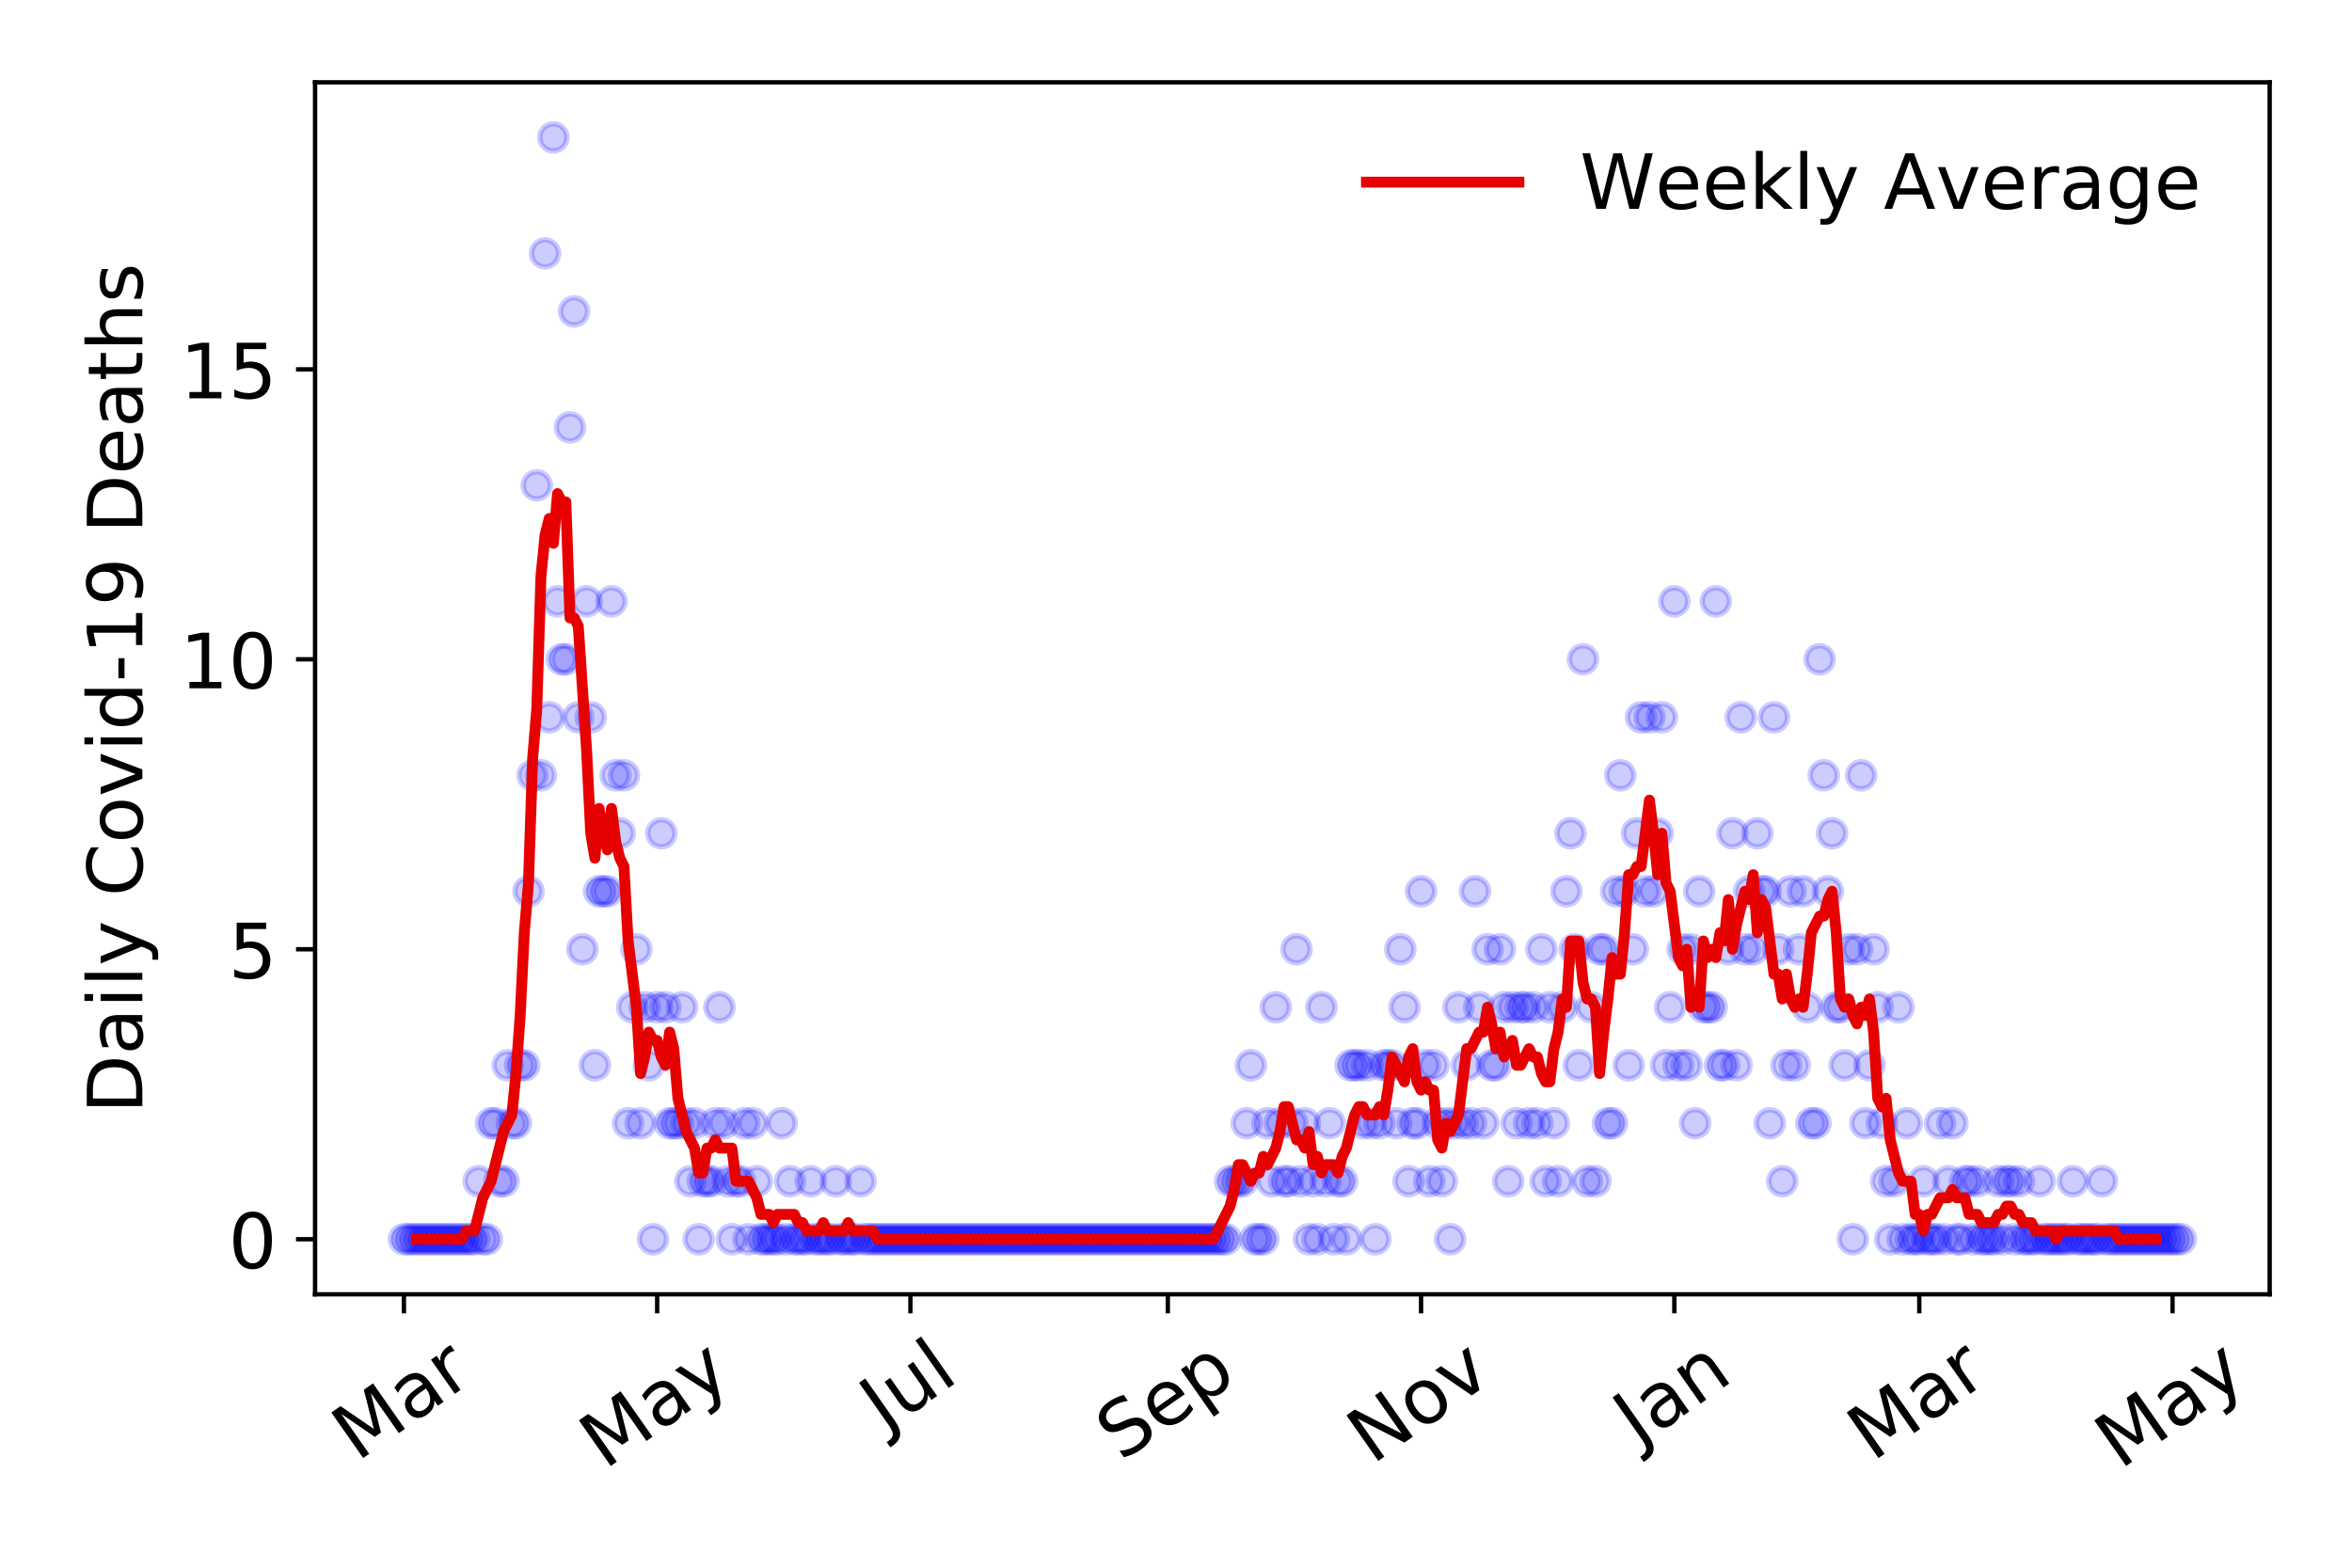 <?xml version="1.0" encoding="utf-8" standalone="no"?>
<!DOCTYPE svg PUBLIC "-//W3C//DTD SVG 1.1//EN"
  "http://www.w3.org/Graphics/SVG/1.1/DTD/svg11.dtd">
<!-- Created with matplotlib (https://matplotlib.org/) -->
<svg height="288pt" version="1.1" viewBox="0 0 432 288" width="432pt" xmlns="http://www.w3.org/2000/svg" xmlns:xlink="http://www.w3.org/1999/xlink">
 <defs>
  <style type="text/css">
*{stroke-linecap:butt;stroke-linejoin:round;}
  </style>
 </defs>
 <g id="figure_1">
  <g id="patch_1">
   <path d="M 0 288 
L 432 288 
L 432 0 
L 0 0 
z
" style="fill:#ffffff;"/>
  </g>
  <g id="axes_1">
   <g id="patch_2">
    <path d="M 57.87 237.778 
L 416.88 237.778 
L 416.88 15.12 
L 57.87 15.12 
z
" style="fill:#ffffff;"/>
   </g>
   <g id="matplotlib.axis_1">
    <g id="xtick_1">
     <g id="line2d_1">
      <defs>
       <path d="M 0 0 
L 0 3.5 
" id="m128ae66f04" style="stroke:#000000;stroke-width:0.8;"/>
      </defs>
      <g>
       <use style="stroke:#000000;stroke-width:0.8;" x="74.189" xlink:href="#m128ae66f04" y="237.778"/>
      </g>
     </g>
     <g id="text_1">
      <!-- Mar -->
      <defs>
       <path d="M 9.812 72.906 
L 24.516 72.906 
L 43.109 23.297 
L 61.812 72.906 
L 76.516 72.906 
L 76.516 0 
L 66.891 0 
L 66.891 64.016 
L 48.094 14.016 
L 38.188 14.016 
L 19.391 64.016 
L 19.391 0 
L 9.812 0 
z
" id="DejaVuSans-77"/>
       <path d="M 34.281 27.484 
Q 23.391 27.484 19.188 25 
Q 14.984 22.516 14.984 16.5 
Q 14.984 11.719 18.141 8.906 
Q 21.297 6.109 26.703 6.109 
Q 34.188 6.109 38.703 11.406 
Q 43.219 16.703 43.219 25.484 
L 43.219 27.484 
z
M 52.203 31.203 
L 52.203 0 
L 43.219 0 
L 43.219 8.297 
Q 40.141 3.328 35.547 0.953 
Q 30.953 -1.422 24.312 -1.422 
Q 15.922 -1.422 10.953 3.297 
Q 6 8.016 6 15.922 
Q 6 25.141 12.172 29.828 
Q 18.359 34.516 30.609 34.516 
L 43.219 34.516 
L 43.219 35.406 
Q 43.219 41.609 39.141 45 
Q 35.062 48.391 27.688 48.391 
Q 23 48.391 18.547 47.266 
Q 14.109 46.141 10.016 43.891 
L 10.016 52.203 
Q 14.938 54.109 19.578 55.047 
Q 24.219 56 28.609 56 
Q 40.484 56 46.344 49.844 
Q 52.203 43.703 52.203 31.203 
z
" id="DejaVuSans-97"/>
       <path d="M 41.109 46.297 
Q 39.594 47.172 37.812 47.578 
Q 36.031 48 33.891 48 
Q 26.266 48 22.188 43.047 
Q 18.109 38.094 18.109 28.812 
L 18.109 0 
L 9.078 0 
L 9.078 54.688 
L 18.109 54.688 
L 18.109 46.188 
Q 20.953 51.172 25.484 53.578 
Q 30.031 56 36.531 56 
Q 37.453 56 38.578 55.875 
Q 39.703 55.766 41.062 55.516 
z
" id="DejaVuSans-114"/>
      </defs>
      <g transform="translate(65.586 268.643)rotate(-35)scale(0.14 -0.14)">
       <use xlink:href="#DejaVuSans-77"/>
       <use x="86.279" xlink:href="#DejaVuSans-97"/>
       <use x="147.559" xlink:href="#DejaVuSans-114"/>
      </g>
     </g>
    </g>
    <g id="xtick_2">
     <g id="line2d_2">
      <g>
       <use style="stroke:#000000;stroke-width:0.8;" x="120.704" xlink:href="#m128ae66f04" y="237.778"/>
      </g>
     </g>
     <g id="text_2">
      <!-- May -->
      <defs>
       <path d="M 32.172 -5.078 
Q 28.375 -14.844 24.75 -17.812 
Q 21.141 -20.797 15.094 -20.797 
L 7.906 -20.797 
L 7.906 -13.281 
L 13.188 -13.281 
Q 16.891 -13.281 18.938 -11.516 
Q 21 -9.766 23.484 -3.219 
L 25.094 0.875 
L 2.984 54.688 
L 12.5 54.688 
L 29.594 11.922 
L 46.688 54.688 
L 56.203 54.688 
z
" id="DejaVuSans-121"/>
      </defs>
      <g transform="translate(111.065 270.094)rotate(-35)scale(0.14 -0.14)">
       <use xlink:href="#DejaVuSans-77"/>
       <use x="86.279" xlink:href="#DejaVuSans-97"/>
       <use x="147.559" xlink:href="#DejaVuSans-121"/>
      </g>
     </g>
    </g>
    <g id="xtick_3">
     <g id="line2d_3">
      <g>
       <use style="stroke:#000000;stroke-width:0.8;" x="167.22" xlink:href="#m128ae66f04" y="237.778"/>
      </g>
     </g>
     <g id="text_3">
      <!-- Jul -->
      <defs>
       <path d="M 9.812 72.906 
L 19.672 72.906 
L 19.672 5.078 
Q 19.672 -8.109 14.672 -14.062 
Q 9.672 -20.016 -1.422 -20.016 
L -5.172 -20.016 
L -5.172 -11.719 
L -2.094 -11.719 
Q 4.438 -11.719 7.125 -8.047 
Q 9.812 -4.391 9.812 5.078 
z
" id="DejaVuSans-74"/>
       <path d="M 8.5 21.578 
L 8.5 54.688 
L 17.484 54.688 
L 17.484 21.922 
Q 17.484 14.156 20.5 10.266 
Q 23.531 6.391 29.594 6.391 
Q 36.859 6.391 41.078 11.031 
Q 45.312 15.672 45.312 23.688 
L 45.312 54.688 
L 54.297 54.688 
L 54.297 0 
L 45.312 0 
L 45.312 8.406 
Q 42.047 3.422 37.719 1 
Q 33.406 -1.422 27.688 -1.422 
Q 18.266 -1.422 13.375 4.438 
Q 8.5 10.297 8.5 21.578 
z
M 31.109 56 
z
" id="DejaVuSans-117"/>
       <path d="M 9.422 75.984 
L 18.406 75.984 
L 18.406 0 
L 9.422 0 
z
" id="DejaVuSans-108"/>
      </defs>
      <g transform="translate(162.517 263.181)rotate(-35)scale(0.14 -0.14)">
       <use xlink:href="#DejaVuSans-74"/>
       <use x="29.492" xlink:href="#DejaVuSans-117"/>
       <use x="92.871" xlink:href="#DejaVuSans-108"/>
      </g>
     </g>
    </g>
    <g id="xtick_4">
     <g id="line2d_4">
      <g>
       <use style="stroke:#000000;stroke-width:0.8;" x="214.498" xlink:href="#m128ae66f04" y="237.778"/>
      </g>
     </g>
     <g id="text_4">
      <!-- Sep -->
      <defs>
       <path d="M 53.516 70.516 
L 53.516 60.891 
Q 47.906 63.578 42.922 64.891 
Q 37.938 66.219 33.297 66.219 
Q 25.25 66.219 20.875 63.094 
Q 16.5 59.969 16.5 54.203 
Q 16.5 49.359 19.406 46.891 
Q 22.312 44.438 30.422 42.922 
L 36.375 41.703 
Q 47.406 39.594 52.656 34.297 
Q 57.906 29 57.906 20.125 
Q 57.906 9.516 50.797 4.047 
Q 43.703 -1.422 29.984 -1.422 
Q 24.812 -1.422 18.969 -0.25 
Q 13.141 0.922 6.891 3.219 
L 6.891 13.375 
Q 12.891 10.016 18.656 8.297 
Q 24.422 6.594 29.984 6.594 
Q 38.422 6.594 43.016 9.906 
Q 47.609 13.234 47.609 19.391 
Q 47.609 24.75 44.312 27.781 
Q 41.016 30.812 33.5 32.328 
L 27.484 33.5 
Q 16.453 35.688 11.516 40.375 
Q 6.594 45.062 6.594 53.422 
Q 6.594 63.094 13.406 68.656 
Q 20.219 74.219 32.172 74.219 
Q 37.312 74.219 42.625 73.281 
Q 47.953 72.359 53.516 70.516 
z
" id="DejaVuSans-83"/>
       <path d="M 56.203 29.594 
L 56.203 25.203 
L 14.891 25.203 
Q 15.484 15.922 20.484 11.062 
Q 25.484 6.203 34.422 6.203 
Q 39.594 6.203 44.453 7.469 
Q 49.312 8.734 54.109 11.281 
L 54.109 2.781 
Q 49.266 0.734 44.188 -0.344 
Q 39.109 -1.422 33.891 -1.422 
Q 20.797 -1.422 13.156 6.188 
Q 5.516 13.812 5.516 26.812 
Q 5.516 40.234 12.766 48.109 
Q 20.016 56 32.328 56 
Q 43.359 56 49.781 48.891 
Q 56.203 41.797 56.203 29.594 
z
M 47.219 32.234 
Q 47.125 39.594 43.094 43.984 
Q 39.062 48.391 32.422 48.391 
Q 24.906 48.391 20.391 44.141 
Q 15.875 39.891 15.188 32.172 
z
" id="DejaVuSans-101"/>
       <path d="M 18.109 8.203 
L 18.109 -20.797 
L 9.078 -20.797 
L 9.078 54.688 
L 18.109 54.688 
L 18.109 46.391 
Q 20.953 51.266 25.266 53.625 
Q 29.594 56 35.594 56 
Q 45.562 56 51.781 48.094 
Q 58.016 40.188 58.016 27.297 
Q 58.016 14.406 51.781 6.484 
Q 45.562 -1.422 35.594 -1.422 
Q 29.594 -1.422 25.266 0.953 
Q 20.953 3.328 18.109 8.203 
z
M 48.688 27.297 
Q 48.688 37.203 44.609 42.844 
Q 40.531 48.484 33.406 48.484 
Q 26.266 48.484 22.188 42.844 
Q 18.109 37.203 18.109 27.297 
Q 18.109 17.391 22.188 11.75 
Q 26.266 6.109 33.406 6.109 
Q 40.531 6.109 44.609 11.75 
Q 48.688 17.391 48.688 27.297 
z
" id="DejaVuSans-112"/>
      </defs>
      <g transform="translate(205.905 268.629)rotate(-35)scale(0.14 -0.14)">
       <use xlink:href="#DejaVuSans-83"/>
       <use x="63.477" xlink:href="#DejaVuSans-101"/>
       <use x="125" xlink:href="#DejaVuSans-112"/>
      </g>
     </g>
    </g>
    <g id="xtick_5">
     <g id="line2d_5">
      <g>
       <use style="stroke:#000000;stroke-width:0.8;" x="261.014" xlink:href="#m128ae66f04" y="237.778"/>
      </g>
     </g>
     <g id="text_5">
      <!-- Nov -->
      <defs>
       <path d="M 9.812 72.906 
L 23.094 72.906 
L 55.422 11.922 
L 55.422 72.906 
L 64.984 72.906 
L 64.984 0 
L 51.703 0 
L 19.391 60.984 
L 19.391 0 
L 9.812 0 
z
" id="DejaVuSans-78"/>
       <path d="M 30.609 48.391 
Q 23.391 48.391 19.188 42.75 
Q 14.984 37.109 14.984 27.297 
Q 14.984 17.484 19.156 11.844 
Q 23.344 6.203 30.609 6.203 
Q 37.797 6.203 41.984 11.859 
Q 46.188 17.531 46.188 27.297 
Q 46.188 37.016 41.984 42.703 
Q 37.797 48.391 30.609 48.391 
z
M 30.609 56 
Q 42.328 56 49.016 48.375 
Q 55.719 40.766 55.719 27.297 
Q 55.719 13.875 49.016 6.219 
Q 42.328 -1.422 30.609 -1.422 
Q 18.844 -1.422 12.172 6.219 
Q 5.516 13.875 5.516 27.297 
Q 5.516 40.766 12.172 48.375 
Q 18.844 56 30.609 56 
z
" id="DejaVuSans-111"/>
       <path d="M 2.984 54.688 
L 12.5 54.688 
L 29.594 8.797 
L 46.688 54.688 
L 56.203 54.688 
L 35.688 0 
L 23.484 0 
z
" id="DejaVuSans-118"/>
      </defs>
      <g transform="translate(252.038 269.166)rotate(-35)scale(0.14 -0.14)">
       <use xlink:href="#DejaVuSans-78"/>
       <use x="74.805" xlink:href="#DejaVuSans-111"/>
       <use x="135.986" xlink:href="#DejaVuSans-118"/>
      </g>
     </g>
    </g>
    <g id="xtick_6">
     <g id="line2d_6">
      <g>
       <use style="stroke:#000000;stroke-width:0.8;" x="307.53" xlink:href="#m128ae66f04" y="237.778"/>
      </g>
     </g>
     <g id="text_6">
      <!-- Jan -->
      <defs>
       <path d="M 54.891 33.016 
L 54.891 0 
L 45.906 0 
L 45.906 32.719 
Q 45.906 40.484 42.875 44.328 
Q 39.844 48.188 33.797 48.188 
Q 26.516 48.188 22.312 43.547 
Q 18.109 38.922 18.109 30.906 
L 18.109 0 
L 9.078 0 
L 9.078 54.688 
L 18.109 54.688 
L 18.109 46.188 
Q 21.344 51.125 25.703 53.562 
Q 30.078 56 35.797 56 
Q 45.219 56 50.047 50.172 
Q 54.891 44.344 54.891 33.016 
z
" id="DejaVuSans-110"/>
      </defs>
      <g transform="translate(300.906 265.871)rotate(-35)scale(0.14 -0.14)">
       <use xlink:href="#DejaVuSans-74"/>
       <use x="29.492" xlink:href="#DejaVuSans-97"/>
       <use x="90.771" xlink:href="#DejaVuSans-110"/>
      </g>
     </g>
    </g>
    <g id="xtick_7">
     <g id="line2d_7">
      <g>
       <use style="stroke:#000000;stroke-width:0.8;" x="352.521" xlink:href="#m128ae66f04" y="237.778"/>
      </g>
     </g>
     <g id="text_7">
      <!-- Mar -->
      <g transform="translate(343.918 268.643)rotate(-35)scale(0.14 -0.14)">
       <use xlink:href="#DejaVuSans-77"/>
       <use x="86.279" xlink:href="#DejaVuSans-97"/>
       <use x="147.559" xlink:href="#DejaVuSans-114"/>
      </g>
     </g>
    </g>
    <g id="xtick_8">
     <g id="line2d_8">
      <g>
       <use style="stroke:#000000;stroke-width:0.8;" x="399.036" xlink:href="#m128ae66f04" y="237.778"/>
      </g>
     </g>
     <g id="text_8">
      <!-- May -->
      <g transform="translate(389.397 270.094)rotate(-35)scale(0.14 -0.14)">
       <use xlink:href="#DejaVuSans-77"/>
       <use x="86.279" xlink:href="#DejaVuSans-97"/>
       <use x="147.559" xlink:href="#DejaVuSans-121"/>
      </g>
     </g>
    </g>
   </g>
   <g id="matplotlib.axis_2">
    <g id="ytick_1">
     <g id="line2d_9">
      <defs>
       <path d="M 0 0 
L -3.5 0 
" id="m5dcaa91db1" style="stroke:#000000;stroke-width:0.8;"/>
      </defs>
      <g>
       <use style="stroke:#000000;stroke-width:0.8;" x="57.87" xlink:href="#m5dcaa91db1" y="227.657"/>
      </g>
     </g>
     <g id="text_9">
      <!-- 0 -->
      <defs>
       <path d="M 31.781 66.406 
Q 24.172 66.406 20.328 58.906 
Q 16.5 51.422 16.5 36.375 
Q 16.5 21.391 20.328 13.891 
Q 24.172 6.391 31.781 6.391 
Q 39.453 6.391 43.281 13.891 
Q 47.125 21.391 47.125 36.375 
Q 47.125 51.422 43.281 58.906 
Q 39.453 66.406 31.781 66.406 
z
M 31.781 74.219 
Q 44.047 74.219 50.516 64.516 
Q 56.984 54.828 56.984 36.375 
Q 56.984 17.969 50.516 8.266 
Q 44.047 -1.422 31.781 -1.422 
Q 19.531 -1.422 13.062 8.266 
Q 6.594 17.969 6.594 36.375 
Q 6.594 54.828 13.062 64.516 
Q 19.531 74.219 31.781 74.219 
z
" id="DejaVuSans-48"/>
      </defs>
      <g transform="translate(41.962 232.976)scale(0.14 -0.14)">
       <use xlink:href="#DejaVuSans-48"/>
      </g>
     </g>
    </g>
    <g id="ytick_2">
     <g id="line2d_10">
      <g>
       <use style="stroke:#000000;stroke-width:0.8;" x="57.87" xlink:href="#m5dcaa91db1" y="174.39"/>
      </g>
     </g>
     <g id="text_10">
      <!-- 5 -->
      <defs>
       <path d="M 10.797 72.906 
L 49.516 72.906 
L 49.516 64.594 
L 19.828 64.594 
L 19.828 46.734 
Q 21.969 47.469 24.109 47.828 
Q 26.266 48.188 28.422 48.188 
Q 40.625 48.188 47.75 41.5 
Q 54.891 34.812 54.891 23.391 
Q 54.891 11.625 47.562 5.094 
Q 40.234 -1.422 26.906 -1.422 
Q 22.312 -1.422 17.547 -0.641 
Q 12.797 0.141 7.719 1.703 
L 7.719 11.625 
Q 12.109 9.234 16.797 8.062 
Q 21.484 6.891 26.703 6.891 
Q 35.156 6.891 40.078 11.328 
Q 45.016 15.766 45.016 23.391 
Q 45.016 31 40.078 35.438 
Q 35.156 39.891 26.703 39.891 
Q 22.75 39.891 18.812 39.016 
Q 14.891 38.141 10.797 36.281 
z
" id="DejaVuSans-53"/>
      </defs>
      <g transform="translate(41.962 179.709)scale(0.14 -0.14)">
       <use xlink:href="#DejaVuSans-53"/>
      </g>
     </g>
    </g>
    <g id="ytick_3">
     <g id="line2d_11">
      <g>
       <use style="stroke:#000000;stroke-width:0.8;" x="57.87" xlink:href="#m5dcaa91db1" y="121.122"/>
      </g>
     </g>
     <g id="text_11">
      <!-- 10 -->
      <defs>
       <path d="M 12.406 8.297 
L 28.516 8.297 
L 28.516 63.922 
L 10.984 60.406 
L 10.984 69.391 
L 28.422 72.906 
L 38.281 72.906 
L 38.281 8.297 
L 54.391 8.297 
L 54.391 0 
L 12.406 0 
z
" id="DejaVuSans-49"/>
      </defs>
      <g transform="translate(33.055 126.441)scale(0.14 -0.14)">
       <use xlink:href="#DejaVuSans-49"/>
       <use x="63.623" xlink:href="#DejaVuSans-48"/>
      </g>
     </g>
    </g>
    <g id="ytick_4">
     <g id="line2d_12">
      <g>
       <use style="stroke:#000000;stroke-width:0.8;" x="57.87" xlink:href="#m5dcaa91db1" y="67.855"/>
      </g>
     </g>
     <g id="text_12">
      <!-- 15 -->
      <g transform="translate(33.055 73.174)scale(0.14 -0.14)">
       <use xlink:href="#DejaVuSans-49"/>
       <use x="63.623" xlink:href="#DejaVuSans-53"/>
      </g>
     </g>
    </g>
    <g id="text_13">
     <!-- Daily Covid-19 Deaths -->
     <defs>
      <path d="M 19.672 64.797 
L 19.672 8.109 
L 31.594 8.109 
Q 46.688 8.109 53.688 14.938 
Q 60.688 21.781 60.688 36.531 
Q 60.688 51.172 53.688 57.984 
Q 46.688 64.797 31.594 64.797 
z
M 9.812 72.906 
L 30.078 72.906 
Q 51.266 72.906 61.172 64.094 
Q 71.094 55.281 71.094 36.531 
Q 71.094 17.672 61.125 8.828 
Q 51.172 0 30.078 0 
L 9.812 0 
z
" id="DejaVuSans-68"/>
      <path d="M 9.422 54.688 
L 18.406 54.688 
L 18.406 0 
L 9.422 0 
z
M 9.422 75.984 
L 18.406 75.984 
L 18.406 64.594 
L 9.422 64.594 
z
" id="DejaVuSans-105"/>
      <path id="DejaVuSans-32"/>
      <path d="M 64.406 67.281 
L 64.406 56.891 
Q 59.422 61.531 53.781 63.812 
Q 48.141 66.109 41.797 66.109 
Q 29.297 66.109 22.656 58.469 
Q 16.016 50.828 16.016 36.375 
Q 16.016 21.969 22.656 14.328 
Q 29.297 6.688 41.797 6.688 
Q 48.141 6.688 53.781 8.984 
Q 59.422 11.281 64.406 15.922 
L 64.406 5.609 
Q 59.234 2.094 53.438 0.328 
Q 47.656 -1.422 41.219 -1.422 
Q 24.656 -1.422 15.125 8.703 
Q 5.609 18.844 5.609 36.375 
Q 5.609 53.953 15.125 64.078 
Q 24.656 74.219 41.219 74.219 
Q 47.75 74.219 53.531 72.484 
Q 59.328 70.75 64.406 67.281 
z
" id="DejaVuSans-67"/>
      <path d="M 45.406 46.391 
L 45.406 75.984 
L 54.391 75.984 
L 54.391 0 
L 45.406 0 
L 45.406 8.203 
Q 42.578 3.328 38.25 0.953 
Q 33.938 -1.422 27.875 -1.422 
Q 17.969 -1.422 11.734 6.484 
Q 5.516 14.406 5.516 27.297 
Q 5.516 40.188 11.734 48.094 
Q 17.969 56 27.875 56 
Q 33.938 56 38.25 53.625 
Q 42.578 51.266 45.406 46.391 
z
M 14.797 27.297 
Q 14.797 17.391 18.875 11.75 
Q 22.953 6.109 30.078 6.109 
Q 37.203 6.109 41.297 11.75 
Q 45.406 17.391 45.406 27.297 
Q 45.406 37.203 41.297 42.844 
Q 37.203 48.484 30.078 48.484 
Q 22.953 48.484 18.875 42.844 
Q 14.797 37.203 14.797 27.297 
z
" id="DejaVuSans-100"/>
      <path d="M 4.891 31.391 
L 31.203 31.391 
L 31.203 23.391 
L 4.891 23.391 
z
" id="DejaVuSans-45"/>
      <path d="M 10.984 1.516 
L 10.984 10.5 
Q 14.703 8.734 18.5 7.812 
Q 22.312 6.891 25.984 6.891 
Q 35.75 6.891 40.891 13.453 
Q 46.047 20.016 46.781 33.406 
Q 43.953 29.203 39.594 26.953 
Q 35.25 24.703 29.984 24.703 
Q 19.047 24.703 12.672 31.312 
Q 6.297 37.938 6.297 49.422 
Q 6.297 60.641 12.938 67.422 
Q 19.578 74.219 30.609 74.219 
Q 43.266 74.219 49.922 64.516 
Q 56.594 54.828 56.594 36.375 
Q 56.594 19.141 48.406 8.859 
Q 40.234 -1.422 26.422 -1.422 
Q 22.703 -1.422 18.891 -0.688 
Q 15.094 0.047 10.984 1.516 
z
M 30.609 32.422 
Q 37.25 32.422 41.125 36.953 
Q 45.016 41.5 45.016 49.422 
Q 45.016 57.281 41.125 61.844 
Q 37.25 66.406 30.609 66.406 
Q 23.969 66.406 20.094 61.844 
Q 16.219 57.281 16.219 49.422 
Q 16.219 41.5 20.094 36.953 
Q 23.969 32.422 30.609 32.422 
z
" id="DejaVuSans-57"/>
      <path d="M 18.312 70.219 
L 18.312 54.688 
L 36.812 54.688 
L 36.812 47.703 
L 18.312 47.703 
L 18.312 18.016 
Q 18.312 11.328 20.141 9.422 
Q 21.969 7.516 27.594 7.516 
L 36.812 7.516 
L 36.812 0 
L 27.594 0 
Q 17.188 0 13.234 3.875 
Q 9.281 7.766 9.281 18.016 
L 9.281 47.703 
L 2.688 47.703 
L 2.688 54.688 
L 9.281 54.688 
L 9.281 70.219 
z
" id="DejaVuSans-116"/>
      <path d="M 54.891 33.016 
L 54.891 0 
L 45.906 0 
L 45.906 32.719 
Q 45.906 40.484 42.875 44.328 
Q 39.844 48.188 33.797 48.188 
Q 26.516 48.188 22.312 43.547 
Q 18.109 38.922 18.109 30.906 
L 18.109 0 
L 9.078 0 
L 9.078 75.984 
L 18.109 75.984 
L 18.109 46.188 
Q 21.344 51.125 25.703 53.562 
Q 30.078 56 35.797 56 
Q 45.219 56 50.047 50.172 
Q 54.891 44.344 54.891 33.016 
z
" id="DejaVuSans-104"/>
      <path d="M 44.281 53.078 
L 44.281 44.578 
Q 40.484 46.531 36.375 47.5 
Q 32.281 48.484 27.875 48.484 
Q 21.188 48.484 17.844 46.438 
Q 14.5 44.391 14.5 40.281 
Q 14.5 37.156 16.891 35.375 
Q 19.281 33.594 26.516 31.984 
L 29.594 31.297 
Q 39.156 29.25 43.188 25.516 
Q 47.219 21.781 47.219 15.094 
Q 47.219 7.469 41.188 3.016 
Q 35.156 -1.422 24.609 -1.422 
Q 20.219 -1.422 15.453 -0.562 
Q 10.688 0.297 5.422 2 
L 5.422 11.281 
Q 10.406 8.688 15.234 7.391 
Q 20.062 6.109 24.812 6.109 
Q 31.156 6.109 34.562 8.281 
Q 37.984 10.453 37.984 14.406 
Q 37.984 18.062 35.516 20.016 
Q 33.062 21.969 24.703 23.781 
L 21.578 24.516 
Q 13.234 26.266 9.516 29.906 
Q 5.812 33.547 5.812 39.891 
Q 5.812 47.609 11.281 51.797 
Q 16.75 56 26.812 56 
Q 31.781 56 36.172 55.266 
Q 40.578 54.547 44.281 53.078 
z
" id="DejaVuSans-115"/>
     </defs>
     <g transform="translate(26.143 204.56)rotate(-90)scale(0.14 -0.14)">
      <use xlink:href="#DejaVuSans-68"/>
      <use x="77.002" xlink:href="#DejaVuSans-97"/>
      <use x="138.281" xlink:href="#DejaVuSans-105"/>
      <use x="166.064" xlink:href="#DejaVuSans-108"/>
      <use x="193.848" xlink:href="#DejaVuSans-121"/>
      <use x="253.027" xlink:href="#DejaVuSans-32"/>
      <use x="284.814" xlink:href="#DejaVuSans-67"/>
      <use x="354.639" xlink:href="#DejaVuSans-111"/>
      <use x="415.82" xlink:href="#DejaVuSans-118"/>
      <use x="475" xlink:href="#DejaVuSans-105"/>
      <use x="502.783" xlink:href="#DejaVuSans-100"/>
      <use x="566.26" xlink:href="#DejaVuSans-45"/>
      <use x="602.344" xlink:href="#DejaVuSans-49"/>
      <use x="665.967" xlink:href="#DejaVuSans-57"/>
      <use x="729.59" xlink:href="#DejaVuSans-32"/>
      <use x="761.377" xlink:href="#DejaVuSans-68"/>
      <use x="838.379" xlink:href="#DejaVuSans-101"/>
      <use x="899.902" xlink:href="#DejaVuSans-97"/>
      <use x="961.182" xlink:href="#DejaVuSans-116"/>
      <use x="1000.391" xlink:href="#DejaVuSans-104"/>
      <use x="1063.77" xlink:href="#DejaVuSans-115"/>
     </g>
    </g>
   </g>
   <g id="line2d_13">
    <defs>
     <path d="M 0 2.5 
C 0.663 2.5 1.299 2.237 1.768 1.768 
C 2.237 1.299 2.5 0.663 2.5 0 
C 2.5 -0.663 2.237 -1.299 1.768 -1.768 
C 1.299 -2.237 0.663 -2.5 0 -2.5 
C -0.663 -2.5 -1.299 -2.237 -1.768 -1.768 
C -2.237 -1.299 -2.5 -0.663 -2.5 0 
C -2.5 0.663 -2.237 1.299 -1.768 1.768 
C -1.299 2.237 -0.663 2.5 0 2.5 
z
" id="mb611bfe449" style="stroke:#0000ff;stroke-opacity:0.2;"/>
    </defs>
    <g clip-path="url(#pe83adf4eb5)">
     <use style="fill:#0000ff;fill-opacity:0.2;stroke:#0000ff;stroke-opacity:0.2;" x="74.189" xlink:href="#mb611bfe449" y="227.657"/>
     <use style="fill:#0000ff;fill-opacity:0.2;stroke:#0000ff;stroke-opacity:0.2;" x="74.951" xlink:href="#mb611bfe449" y="227.657"/>
     <use style="fill:#0000ff;fill-opacity:0.2;stroke:#0000ff;stroke-opacity:0.2;" x="75.714" xlink:href="#mb611bfe449" y="227.657"/>
     <use style="fill:#0000ff;fill-opacity:0.2;stroke:#0000ff;stroke-opacity:0.2;" x="76.476" xlink:href="#mb611bfe449" y="227.657"/>
     <use style="fill:#0000ff;fill-opacity:0.2;stroke:#0000ff;stroke-opacity:0.2;" x="77.239" xlink:href="#mb611bfe449" y="227.657"/>
     <use style="fill:#0000ff;fill-opacity:0.2;stroke:#0000ff;stroke-opacity:0.2;" x="78.001" xlink:href="#mb611bfe449" y="227.657"/>
     <use style="fill:#0000ff;fill-opacity:0.2;stroke:#0000ff;stroke-opacity:0.2;" x="78.764" xlink:href="#mb611bfe449" y="227.657"/>
     <use style="fill:#0000ff;fill-opacity:0.2;stroke:#0000ff;stroke-opacity:0.2;" x="79.527" xlink:href="#mb611bfe449" y="227.657"/>
     <use style="fill:#0000ff;fill-opacity:0.2;stroke:#0000ff;stroke-opacity:0.2;" x="80.289" xlink:href="#mb611bfe449" y="227.657"/>
     <use style="fill:#0000ff;fill-opacity:0.2;stroke:#0000ff;stroke-opacity:0.2;" x="81.052" xlink:href="#mb611bfe449" y="227.657"/>
     <use style="fill:#0000ff;fill-opacity:0.2;stroke:#0000ff;stroke-opacity:0.2;" x="81.814" xlink:href="#mb611bfe449" y="227.657"/>
     <use style="fill:#0000ff;fill-opacity:0.2;stroke:#0000ff;stroke-opacity:0.2;" x="82.577" xlink:href="#mb611bfe449" y="227.657"/>
     <use style="fill:#0000ff;fill-opacity:0.2;stroke:#0000ff;stroke-opacity:0.2;" x="83.339" xlink:href="#mb611bfe449" y="227.657"/>
     <use style="fill:#0000ff;fill-opacity:0.2;stroke:#0000ff;stroke-opacity:0.2;" x="84.102" xlink:href="#mb611bfe449" y="227.657"/>
     <use style="fill:#0000ff;fill-opacity:0.2;stroke:#0000ff;stroke-opacity:0.2;" x="84.864" xlink:href="#mb611bfe449" y="227.657"/>
     <use style="fill:#0000ff;fill-opacity:0.2;stroke:#0000ff;stroke-opacity:0.2;" x="85.627" xlink:href="#mb611bfe449" y="227.657"/>
     <use style="fill:#0000ff;fill-opacity:0.2;stroke:#0000ff;stroke-opacity:0.2;" x="86.389" xlink:href="#mb611bfe449" y="227.657"/>
     <use style="fill:#0000ff;fill-opacity:0.2;stroke:#0000ff;stroke-opacity:0.2;" x="87.152" xlink:href="#mb611bfe449" y="227.657"/>
     <use style="fill:#0000ff;fill-opacity:0.2;stroke:#0000ff;stroke-opacity:0.2;" x="87.915" xlink:href="#mb611bfe449" y="217.004"/>
     <use style="fill:#0000ff;fill-opacity:0.2;stroke:#0000ff;stroke-opacity:0.2;" x="88.677" xlink:href="#mb611bfe449" y="227.657"/>
     <use style="fill:#0000ff;fill-opacity:0.2;stroke:#0000ff;stroke-opacity:0.2;" x="89.44" xlink:href="#mb611bfe449" y="227.657"/>
     <use style="fill:#0000ff;fill-opacity:0.2;stroke:#0000ff;stroke-opacity:0.2;" x="90.202" xlink:href="#mb611bfe449" y="206.35"/>
     <use style="fill:#0000ff;fill-opacity:0.2;stroke:#0000ff;stroke-opacity:0.2;" x="90.965" xlink:href="#mb611bfe449" y="206.35"/>
     <use style="fill:#0000ff;fill-opacity:0.2;stroke:#0000ff;stroke-opacity:0.2;" x="91.727" xlink:href="#mb611bfe449" y="217.004"/>
     <use style="fill:#0000ff;fill-opacity:0.2;stroke:#0000ff;stroke-opacity:0.2;" x="92.49" xlink:href="#mb611bfe449" y="217.004"/>
     <use style="fill:#0000ff;fill-opacity:0.2;stroke:#0000ff;stroke-opacity:0.2;" x="93.252" xlink:href="#mb611bfe449" y="195.697"/>
     <use style="fill:#0000ff;fill-opacity:0.2;stroke:#0000ff;stroke-opacity:0.2;" x="94.015" xlink:href="#mb611bfe449" y="206.35"/>
     <use style="fill:#0000ff;fill-opacity:0.2;stroke:#0000ff;stroke-opacity:0.2;" x="94.778" xlink:href="#mb611bfe449" y="206.35"/>
     <use style="fill:#0000ff;fill-opacity:0.2;stroke:#0000ff;stroke-opacity:0.2;" x="95.54" xlink:href="#mb611bfe449" y="195.697"/>
     <use style="fill:#0000ff;fill-opacity:0.2;stroke:#0000ff;stroke-opacity:0.2;" x="96.303" xlink:href="#mb611bfe449" y="195.697"/>
     <use style="fill:#0000ff;fill-opacity:0.2;stroke:#0000ff;stroke-opacity:0.2;" x="97.065" xlink:href="#mb611bfe449" y="163.736"/>
     <use style="fill:#0000ff;fill-opacity:0.2;stroke:#0000ff;stroke-opacity:0.2;" x="97.828" xlink:href="#mb611bfe449" y="142.429"/>
     <use style="fill:#0000ff;fill-opacity:0.2;stroke:#0000ff;stroke-opacity:0.2;" x="98.59" xlink:href="#mb611bfe449" y="89.162"/>
     <use style="fill:#0000ff;fill-opacity:0.2;stroke:#0000ff;stroke-opacity:0.2;" x="99.353" xlink:href="#mb611bfe449" y="142.429"/>
     <use style="fill:#0000ff;fill-opacity:0.2;stroke:#0000ff;stroke-opacity:0.2;" x="100.115" xlink:href="#mb611bfe449" y="46.548"/>
     <use style="fill:#0000ff;fill-opacity:0.2;stroke:#0000ff;stroke-opacity:0.2;" x="100.878" xlink:href="#mb611bfe449" y="131.776"/>
     <use style="fill:#0000ff;fill-opacity:0.2;stroke:#0000ff;stroke-opacity:0.2;" x="101.641" xlink:href="#mb611bfe449" y="25.241"/>
     <use style="fill:#0000ff;fill-opacity:0.2;stroke:#0000ff;stroke-opacity:0.2;" x="102.403" xlink:href="#mb611bfe449" y="110.469"/>
     <use style="fill:#0000ff;fill-opacity:0.2;stroke:#0000ff;stroke-opacity:0.2;" x="103.166" xlink:href="#mb611bfe449" y="121.122"/>
     <use style="fill:#0000ff;fill-opacity:0.2;stroke:#0000ff;stroke-opacity:0.2;" x="103.928" xlink:href="#mb611bfe449" y="121.122"/>
     <use style="fill:#0000ff;fill-opacity:0.2;stroke:#0000ff;stroke-opacity:0.2;" x="104.691" xlink:href="#mb611bfe449" y="78.508"/>
     <use style="fill:#0000ff;fill-opacity:0.2;stroke:#0000ff;stroke-opacity:0.2;" x="105.453" xlink:href="#mb611bfe449" y="57.201"/>
     <use style="fill:#0000ff;fill-opacity:0.2;stroke:#0000ff;stroke-opacity:0.2;" x="106.216" xlink:href="#mb611bfe449" y="131.776"/>
     <use style="fill:#0000ff;fill-opacity:0.2;stroke:#0000ff;stroke-opacity:0.2;" x="106.978" xlink:href="#mb611bfe449" y="174.39"/>
     <use style="fill:#0000ff;fill-opacity:0.2;stroke:#0000ff;stroke-opacity:0.2;" x="107.741" xlink:href="#mb611bfe449" y="110.469"/>
     <use style="fill:#0000ff;fill-opacity:0.2;stroke:#0000ff;stroke-opacity:0.2;" x="108.504" xlink:href="#mb611bfe449" y="131.776"/>
     <use style="fill:#0000ff;fill-opacity:0.2;stroke:#0000ff;stroke-opacity:0.2;" x="109.266" xlink:href="#mb611bfe449" y="195.697"/>
     <use style="fill:#0000ff;fill-opacity:0.2;stroke:#0000ff;stroke-opacity:0.2;" x="110.029" xlink:href="#mb611bfe449" y="163.736"/>
     <use style="fill:#0000ff;fill-opacity:0.2;stroke:#0000ff;stroke-opacity:0.2;" x="110.791" xlink:href="#mb611bfe449" y="163.736"/>
     <use style="fill:#0000ff;fill-opacity:0.2;stroke:#0000ff;stroke-opacity:0.2;" x="111.554" xlink:href="#mb611bfe449" y="163.736"/>
     <use style="fill:#0000ff;fill-opacity:0.2;stroke:#0000ff;stroke-opacity:0.2;" x="112.316" xlink:href="#mb611bfe449" y="110.469"/>
     <use style="fill:#0000ff;fill-opacity:0.2;stroke:#0000ff;stroke-opacity:0.2;" x="113.079" xlink:href="#mb611bfe449" y="142.429"/>
     <use style="fill:#0000ff;fill-opacity:0.2;stroke:#0000ff;stroke-opacity:0.2;" x="113.841" xlink:href="#mb611bfe449" y="153.083"/>
     <use style="fill:#0000ff;fill-opacity:0.2;stroke:#0000ff;stroke-opacity:0.2;" x="114.604" xlink:href="#mb611bfe449" y="142.429"/>
     <use style="fill:#0000ff;fill-opacity:0.2;stroke:#0000ff;stroke-opacity:0.2;" x="115.367" xlink:href="#mb611bfe449" y="206.35"/>
     <use style="fill:#0000ff;fill-opacity:0.2;stroke:#0000ff;stroke-opacity:0.2;" x="116.129" xlink:href="#mb611bfe449" y="185.043"/>
     <use style="fill:#0000ff;fill-opacity:0.2;stroke:#0000ff;stroke-opacity:0.2;" x="116.892" xlink:href="#mb611bfe449" y="174.39"/>
     <use style="fill:#0000ff;fill-opacity:0.2;stroke:#0000ff;stroke-opacity:0.2;" x="117.654" xlink:href="#mb611bfe449" y="206.35"/>
     <use style="fill:#0000ff;fill-opacity:0.2;stroke:#0000ff;stroke-opacity:0.2;" x="118.417" xlink:href="#mb611bfe449" y="185.043"/>
     <use style="fill:#0000ff;fill-opacity:0.2;stroke:#0000ff;stroke-opacity:0.2;" x="119.179" xlink:href="#mb611bfe449" y="195.697"/>
     <use style="fill:#0000ff;fill-opacity:0.2;stroke:#0000ff;stroke-opacity:0.2;" x="119.942" xlink:href="#mb611bfe449" y="227.657"/>
     <use style="fill:#0000ff;fill-opacity:0.2;stroke:#0000ff;stroke-opacity:0.2;" x="120.704" xlink:href="#mb611bfe449" y="185.043"/>
     <use style="fill:#0000ff;fill-opacity:0.2;stroke:#0000ff;stroke-opacity:0.2;" x="121.467" xlink:href="#mb611bfe449" y="153.083"/>
     <use style="fill:#0000ff;fill-opacity:0.2;stroke:#0000ff;stroke-opacity:0.2;" x="122.229" xlink:href="#mb611bfe449" y="185.043"/>
     <use style="fill:#0000ff;fill-opacity:0.2;stroke:#0000ff;stroke-opacity:0.2;" x="122.992" xlink:href="#mb611bfe449" y="206.35"/>
     <use style="fill:#0000ff;fill-opacity:0.2;stroke:#0000ff;stroke-opacity:0.2;" x="123.755" xlink:href="#mb611bfe449" y="206.35"/>
     <use style="fill:#0000ff;fill-opacity:0.2;stroke:#0000ff;stroke-opacity:0.2;" x="124.517" xlink:href="#mb611bfe449" y="206.35"/>
     <use style="fill:#0000ff;fill-opacity:0.2;stroke:#0000ff;stroke-opacity:0.2;" x="125.28" xlink:href="#mb611bfe449" y="185.043"/>
     <use style="fill:#0000ff;fill-opacity:0.2;stroke:#0000ff;stroke-opacity:0.2;" x="126.042" xlink:href="#mb611bfe449" y="206.35"/>
     <use style="fill:#0000ff;fill-opacity:0.2;stroke:#0000ff;stroke-opacity:0.2;" x="126.805" xlink:href="#mb611bfe449" y="217.004"/>
     <use style="fill:#0000ff;fill-opacity:0.2;stroke:#0000ff;stroke-opacity:0.2;" x="127.567" xlink:href="#mb611bfe449" y="206.35"/>
     <use style="fill:#0000ff;fill-opacity:0.2;stroke:#0000ff;stroke-opacity:0.2;" x="128.33" xlink:href="#mb611bfe449" y="227.657"/>
     <use style="fill:#0000ff;fill-opacity:0.2;stroke:#0000ff;stroke-opacity:0.2;" x="129.092" xlink:href="#mb611bfe449" y="217.004"/>
     <use style="fill:#0000ff;fill-opacity:0.2;stroke:#0000ff;stroke-opacity:0.2;" x="129.855" xlink:href="#mb611bfe449" y="217.004"/>
     <use style="fill:#0000ff;fill-opacity:0.2;stroke:#0000ff;stroke-opacity:0.2;" x="130.618" xlink:href="#mb611bfe449" y="217.004"/>
     <use style="fill:#0000ff;fill-opacity:0.2;stroke:#0000ff;stroke-opacity:0.2;" x="131.38" xlink:href="#mb611bfe449" y="206.35"/>
     <use style="fill:#0000ff;fill-opacity:0.2;stroke:#0000ff;stroke-opacity:0.2;" x="132.143" xlink:href="#mb611bfe449" y="185.043"/>
     <use style="fill:#0000ff;fill-opacity:0.2;stroke:#0000ff;stroke-opacity:0.2;" x="132.905" xlink:href="#mb611bfe449" y="206.35"/>
     <use style="fill:#0000ff;fill-opacity:0.2;stroke:#0000ff;stroke-opacity:0.2;" x="133.668" xlink:href="#mb611bfe449" y="217.004"/>
     <use style="fill:#0000ff;fill-opacity:0.2;stroke:#0000ff;stroke-opacity:0.2;" x="134.43" xlink:href="#mb611bfe449" y="227.657"/>
     <use style="fill:#0000ff;fill-opacity:0.2;stroke:#0000ff;stroke-opacity:0.2;" x="135.193" xlink:href="#mb611bfe449" y="217.004"/>
     <use style="fill:#0000ff;fill-opacity:0.2;stroke:#0000ff;stroke-opacity:0.2;" x="135.955" xlink:href="#mb611bfe449" y="217.004"/>
     <use style="fill:#0000ff;fill-opacity:0.2;stroke:#0000ff;stroke-opacity:0.2;" x="136.718" xlink:href="#mb611bfe449" y="206.35"/>
     <use style="fill:#0000ff;fill-opacity:0.2;stroke:#0000ff;stroke-opacity:0.2;" x="137.481" xlink:href="#mb611bfe449" y="227.657"/>
     <use style="fill:#0000ff;fill-opacity:0.2;stroke:#0000ff;stroke-opacity:0.2;" x="138.243" xlink:href="#mb611bfe449" y="206.35"/>
     <use style="fill:#0000ff;fill-opacity:0.2;stroke:#0000ff;stroke-opacity:0.2;" x="139.006" xlink:href="#mb611bfe449" y="217.004"/>
     <use style="fill:#0000ff;fill-opacity:0.2;stroke:#0000ff;stroke-opacity:0.2;" x="139.768" xlink:href="#mb611bfe449" y="227.657"/>
     <use style="fill:#0000ff;fill-opacity:0.2;stroke:#0000ff;stroke-opacity:0.2;" x="140.531" xlink:href="#mb611bfe449" y="227.657"/>
     <use style="fill:#0000ff;fill-opacity:0.2;stroke:#0000ff;stroke-opacity:0.2;" x="141.293" xlink:href="#mb611bfe449" y="227.657"/>
     <use style="fill:#0000ff;fill-opacity:0.2;stroke:#0000ff;stroke-opacity:0.2;" x="142.056" xlink:href="#mb611bfe449" y="227.657"/>
     <use style="fill:#0000ff;fill-opacity:0.2;stroke:#0000ff;stroke-opacity:0.2;" x="142.818" xlink:href="#mb611bfe449" y="227.657"/>
     <use style="fill:#0000ff;fill-opacity:0.2;stroke:#0000ff;stroke-opacity:0.2;" x="143.581" xlink:href="#mb611bfe449" y="206.35"/>
     <use style="fill:#0000ff;fill-opacity:0.2;stroke:#0000ff;stroke-opacity:0.2;" x="144.344" xlink:href="#mb611bfe449" y="227.657"/>
     <use style="fill:#0000ff;fill-opacity:0.2;stroke:#0000ff;stroke-opacity:0.2;" x="145.106" xlink:href="#mb611bfe449" y="217.004"/>
     <use style="fill:#0000ff;fill-opacity:0.2;stroke:#0000ff;stroke-opacity:0.2;" x="145.869" xlink:href="#mb611bfe449" y="227.657"/>
     <use style="fill:#0000ff;fill-opacity:0.2;stroke:#0000ff;stroke-opacity:0.2;" x="146.631" xlink:href="#mb611bfe449" y="227.657"/>
     <use style="fill:#0000ff;fill-opacity:0.2;stroke:#0000ff;stroke-opacity:0.2;" x="147.394" xlink:href="#mb611bfe449" y="227.657"/>
     <use style="fill:#0000ff;fill-opacity:0.2;stroke:#0000ff;stroke-opacity:0.2;" x="148.156" xlink:href="#mb611bfe449" y="227.657"/>
     <use style="fill:#0000ff;fill-opacity:0.2;stroke:#0000ff;stroke-opacity:0.2;" x="148.919" xlink:href="#mb611bfe449" y="217.004"/>
     <use style="fill:#0000ff;fill-opacity:0.2;stroke:#0000ff;stroke-opacity:0.2;" x="149.681" xlink:href="#mb611bfe449" y="227.657"/>
     <use style="fill:#0000ff;fill-opacity:0.2;stroke:#0000ff;stroke-opacity:0.2;" x="150.444" xlink:href="#mb611bfe449" y="227.657"/>
     <use style="fill:#0000ff;fill-opacity:0.2;stroke:#0000ff;stroke-opacity:0.2;" x="151.207" xlink:href="#mb611bfe449" y="227.657"/>
     <use style="fill:#0000ff;fill-opacity:0.2;stroke:#0000ff;stroke-opacity:0.2;" x="151.969" xlink:href="#mb611bfe449" y="227.657"/>
     <use style="fill:#0000ff;fill-opacity:0.2;stroke:#0000ff;stroke-opacity:0.2;" x="152.732" xlink:href="#mb611bfe449" y="227.657"/>
     <use style="fill:#0000ff;fill-opacity:0.2;stroke:#0000ff;stroke-opacity:0.2;" x="153.494" xlink:href="#mb611bfe449" y="217.004"/>
     <use style="fill:#0000ff;fill-opacity:0.2;stroke:#0000ff;stroke-opacity:0.2;" x="154.257" xlink:href="#mb611bfe449" y="227.657"/>
     <use style="fill:#0000ff;fill-opacity:0.2;stroke:#0000ff;stroke-opacity:0.2;" x="155.019" xlink:href="#mb611bfe449" y="227.657"/>
     <use style="fill:#0000ff;fill-opacity:0.2;stroke:#0000ff;stroke-opacity:0.2;" x="155.782" xlink:href="#mb611bfe449" y="227.657"/>
     <use style="fill:#0000ff;fill-opacity:0.2;stroke:#0000ff;stroke-opacity:0.2;" x="156.544" xlink:href="#mb611bfe449" y="227.657"/>
     <use style="fill:#0000ff;fill-opacity:0.2;stroke:#0000ff;stroke-opacity:0.2;" x="157.307" xlink:href="#mb611bfe449" y="227.657"/>
     <use style="fill:#0000ff;fill-opacity:0.2;stroke:#0000ff;stroke-opacity:0.2;" x="158.069" xlink:href="#mb611bfe449" y="217.004"/>
     <use style="fill:#0000ff;fill-opacity:0.2;stroke:#0000ff;stroke-opacity:0.2;" x="158.832" xlink:href="#mb611bfe449" y="227.657"/>
     <use style="fill:#0000ff;fill-opacity:0.2;stroke:#0000ff;stroke-opacity:0.2;" x="159.595" xlink:href="#mb611bfe449" y="227.657"/>
     <use style="fill:#0000ff;fill-opacity:0.2;stroke:#0000ff;stroke-opacity:0.2;" x="160.357" xlink:href="#mb611bfe449" y="227.657"/>
     <use style="fill:#0000ff;fill-opacity:0.2;stroke:#0000ff;stroke-opacity:0.2;" x="161.12" xlink:href="#mb611bfe449" y="227.657"/>
     <use style="fill:#0000ff;fill-opacity:0.2;stroke:#0000ff;stroke-opacity:0.2;" x="161.882" xlink:href="#mb611bfe449" y="227.657"/>
     <use style="fill:#0000ff;fill-opacity:0.2;stroke:#0000ff;stroke-opacity:0.2;" x="162.645" xlink:href="#mb611bfe449" y="227.657"/>
     <use style="fill:#0000ff;fill-opacity:0.2;stroke:#0000ff;stroke-opacity:0.2;" x="163.407" xlink:href="#mb611bfe449" y="227.657"/>
     <use style="fill:#0000ff;fill-opacity:0.2;stroke:#0000ff;stroke-opacity:0.2;" x="164.17" xlink:href="#mb611bfe449" y="227.657"/>
     <use style="fill:#0000ff;fill-opacity:0.2;stroke:#0000ff;stroke-opacity:0.2;" x="164.932" xlink:href="#mb611bfe449" y="227.657"/>
     <use style="fill:#0000ff;fill-opacity:0.2;stroke:#0000ff;stroke-opacity:0.2;" x="165.695" xlink:href="#mb611bfe449" y="227.657"/>
     <use style="fill:#0000ff;fill-opacity:0.2;stroke:#0000ff;stroke-opacity:0.2;" x="166.458" xlink:href="#mb611bfe449" y="227.657"/>
     <use style="fill:#0000ff;fill-opacity:0.2;stroke:#0000ff;stroke-opacity:0.2;" x="167.22" xlink:href="#mb611bfe449" y="227.657"/>
     <use style="fill:#0000ff;fill-opacity:0.2;stroke:#0000ff;stroke-opacity:0.2;" x="167.983" xlink:href="#mb611bfe449" y="227.657"/>
     <use style="fill:#0000ff;fill-opacity:0.2;stroke:#0000ff;stroke-opacity:0.2;" x="168.745" xlink:href="#mb611bfe449" y="227.657"/>
     <use style="fill:#0000ff;fill-opacity:0.2;stroke:#0000ff;stroke-opacity:0.2;" x="169.508" xlink:href="#mb611bfe449" y="227.657"/>
     <use style="fill:#0000ff;fill-opacity:0.2;stroke:#0000ff;stroke-opacity:0.2;" x="170.27" xlink:href="#mb611bfe449" y="227.657"/>
     <use style="fill:#0000ff;fill-opacity:0.2;stroke:#0000ff;stroke-opacity:0.2;" x="171.033" xlink:href="#mb611bfe449" y="227.657"/>
     <use style="fill:#0000ff;fill-opacity:0.2;stroke:#0000ff;stroke-opacity:0.2;" x="171.795" xlink:href="#mb611bfe449" y="227.657"/>
     <use style="fill:#0000ff;fill-opacity:0.2;stroke:#0000ff;stroke-opacity:0.2;" x="172.558" xlink:href="#mb611bfe449" y="227.657"/>
     <use style="fill:#0000ff;fill-opacity:0.2;stroke:#0000ff;stroke-opacity:0.2;" x="173.321" xlink:href="#mb611bfe449" y="227.657"/>
     <use style="fill:#0000ff;fill-opacity:0.2;stroke:#0000ff;stroke-opacity:0.2;" x="174.083" xlink:href="#mb611bfe449" y="227.657"/>
     <use style="fill:#0000ff;fill-opacity:0.2;stroke:#0000ff;stroke-opacity:0.2;" x="174.846" xlink:href="#mb611bfe449" y="227.657"/>
     <use style="fill:#0000ff;fill-opacity:0.2;stroke:#0000ff;stroke-opacity:0.2;" x="175.608" xlink:href="#mb611bfe449" y="227.657"/>
     <use style="fill:#0000ff;fill-opacity:0.2;stroke:#0000ff;stroke-opacity:0.2;" x="176.371" xlink:href="#mb611bfe449" y="227.657"/>
     <use style="fill:#0000ff;fill-opacity:0.2;stroke:#0000ff;stroke-opacity:0.2;" x="177.133" xlink:href="#mb611bfe449" y="227.657"/>
     <use style="fill:#0000ff;fill-opacity:0.2;stroke:#0000ff;stroke-opacity:0.2;" x="177.896" xlink:href="#mb611bfe449" y="227.657"/>
     <use style="fill:#0000ff;fill-opacity:0.2;stroke:#0000ff;stroke-opacity:0.2;" x="178.658" xlink:href="#mb611bfe449" y="227.657"/>
     <use style="fill:#0000ff;fill-opacity:0.2;stroke:#0000ff;stroke-opacity:0.2;" x="179.421" xlink:href="#mb611bfe449" y="227.657"/>
     <use style="fill:#0000ff;fill-opacity:0.2;stroke:#0000ff;stroke-opacity:0.2;" x="180.184" xlink:href="#mb611bfe449" y="227.657"/>
     <use style="fill:#0000ff;fill-opacity:0.2;stroke:#0000ff;stroke-opacity:0.2;" x="180.946" xlink:href="#mb611bfe449" y="227.657"/>
     <use style="fill:#0000ff;fill-opacity:0.2;stroke:#0000ff;stroke-opacity:0.2;" x="181.709" xlink:href="#mb611bfe449" y="227.657"/>
     <use style="fill:#0000ff;fill-opacity:0.2;stroke:#0000ff;stroke-opacity:0.2;" x="182.471" xlink:href="#mb611bfe449" y="227.657"/>
     <use style="fill:#0000ff;fill-opacity:0.2;stroke:#0000ff;stroke-opacity:0.2;" x="183.234" xlink:href="#mb611bfe449" y="227.657"/>
     <use style="fill:#0000ff;fill-opacity:0.2;stroke:#0000ff;stroke-opacity:0.2;" x="183.996" xlink:href="#mb611bfe449" y="227.657"/>
     <use style="fill:#0000ff;fill-opacity:0.2;stroke:#0000ff;stroke-opacity:0.2;" x="184.759" xlink:href="#mb611bfe449" y="227.657"/>
     <use style="fill:#0000ff;fill-opacity:0.2;stroke:#0000ff;stroke-opacity:0.2;" x="185.521" xlink:href="#mb611bfe449" y="227.657"/>
     <use style="fill:#0000ff;fill-opacity:0.2;stroke:#0000ff;stroke-opacity:0.2;" x="186.284" xlink:href="#mb611bfe449" y="227.657"/>
     <use style="fill:#0000ff;fill-opacity:0.2;stroke:#0000ff;stroke-opacity:0.2;" x="187.046" xlink:href="#mb611bfe449" y="227.657"/>
     <use style="fill:#0000ff;fill-opacity:0.2;stroke:#0000ff;stroke-opacity:0.2;" x="187.809" xlink:href="#mb611bfe449" y="227.657"/>
     <use style="fill:#0000ff;fill-opacity:0.2;stroke:#0000ff;stroke-opacity:0.2;" x="188.572" xlink:href="#mb611bfe449" y="227.657"/>
     <use style="fill:#0000ff;fill-opacity:0.2;stroke:#0000ff;stroke-opacity:0.2;" x="189.334" xlink:href="#mb611bfe449" y="227.657"/>
     <use style="fill:#0000ff;fill-opacity:0.2;stroke:#0000ff;stroke-opacity:0.2;" x="190.097" xlink:href="#mb611bfe449" y="227.657"/>
     <use style="fill:#0000ff;fill-opacity:0.2;stroke:#0000ff;stroke-opacity:0.2;" x="190.859" xlink:href="#mb611bfe449" y="227.657"/>
     <use style="fill:#0000ff;fill-opacity:0.2;stroke:#0000ff;stroke-opacity:0.2;" x="191.622" xlink:href="#mb611bfe449" y="227.657"/>
     <use style="fill:#0000ff;fill-opacity:0.2;stroke:#0000ff;stroke-opacity:0.2;" x="192.384" xlink:href="#mb611bfe449" y="227.657"/>
     <use style="fill:#0000ff;fill-opacity:0.2;stroke:#0000ff;stroke-opacity:0.2;" x="193.147" xlink:href="#mb611bfe449" y="227.657"/>
     <use style="fill:#0000ff;fill-opacity:0.2;stroke:#0000ff;stroke-opacity:0.2;" x="193.909" xlink:href="#mb611bfe449" y="227.657"/>
     <use style="fill:#0000ff;fill-opacity:0.2;stroke:#0000ff;stroke-opacity:0.2;" x="194.672" xlink:href="#mb611bfe449" y="227.657"/>
     <use style="fill:#0000ff;fill-opacity:0.2;stroke:#0000ff;stroke-opacity:0.2;" x="195.435" xlink:href="#mb611bfe449" y="227.657"/>
     <use style="fill:#0000ff;fill-opacity:0.2;stroke:#0000ff;stroke-opacity:0.2;" x="196.197" xlink:href="#mb611bfe449" y="227.657"/>
     <use style="fill:#0000ff;fill-opacity:0.2;stroke:#0000ff;stroke-opacity:0.2;" x="196.96" xlink:href="#mb611bfe449" y="227.657"/>
     <use style="fill:#0000ff;fill-opacity:0.2;stroke:#0000ff;stroke-opacity:0.2;" x="197.722" xlink:href="#mb611bfe449" y="227.657"/>
     <use style="fill:#0000ff;fill-opacity:0.2;stroke:#0000ff;stroke-opacity:0.2;" x="198.485" xlink:href="#mb611bfe449" y="227.657"/>
     <use style="fill:#0000ff;fill-opacity:0.2;stroke:#0000ff;stroke-opacity:0.2;" x="199.247" xlink:href="#mb611bfe449" y="227.657"/>
     <use style="fill:#0000ff;fill-opacity:0.2;stroke:#0000ff;stroke-opacity:0.2;" x="200.01" xlink:href="#mb611bfe449" y="227.657"/>
     <use style="fill:#0000ff;fill-opacity:0.2;stroke:#0000ff;stroke-opacity:0.2;" x="200.772" xlink:href="#mb611bfe449" y="227.657"/>
     <use style="fill:#0000ff;fill-opacity:0.2;stroke:#0000ff;stroke-opacity:0.2;" x="201.535" xlink:href="#mb611bfe449" y="227.657"/>
     <use style="fill:#0000ff;fill-opacity:0.2;stroke:#0000ff;stroke-opacity:0.2;" x="202.298" xlink:href="#mb611bfe449" y="227.657"/>
     <use style="fill:#0000ff;fill-opacity:0.2;stroke:#0000ff;stroke-opacity:0.2;" x="203.06" xlink:href="#mb611bfe449" y="227.657"/>
     <use style="fill:#0000ff;fill-opacity:0.2;stroke:#0000ff;stroke-opacity:0.2;" x="203.823" xlink:href="#mb611bfe449" y="227.657"/>
     <use style="fill:#0000ff;fill-opacity:0.2;stroke:#0000ff;stroke-opacity:0.2;" x="204.585" xlink:href="#mb611bfe449" y="227.657"/>
     <use style="fill:#0000ff;fill-opacity:0.2;stroke:#0000ff;stroke-opacity:0.2;" x="205.348" xlink:href="#mb611bfe449" y="227.657"/>
     <use style="fill:#0000ff;fill-opacity:0.2;stroke:#0000ff;stroke-opacity:0.2;" x="206.11" xlink:href="#mb611bfe449" y="227.657"/>
     <use style="fill:#0000ff;fill-opacity:0.2;stroke:#0000ff;stroke-opacity:0.2;" x="206.873" xlink:href="#mb611bfe449" y="227.657"/>
     <use style="fill:#0000ff;fill-opacity:0.2;stroke:#0000ff;stroke-opacity:0.2;" x="207.635" xlink:href="#mb611bfe449" y="227.657"/>
     <use style="fill:#0000ff;fill-opacity:0.2;stroke:#0000ff;stroke-opacity:0.2;" x="208.398" xlink:href="#mb611bfe449" y="227.657"/>
     <use style="fill:#0000ff;fill-opacity:0.2;stroke:#0000ff;stroke-opacity:0.2;" x="209.161" xlink:href="#mb611bfe449" y="227.657"/>
     <use style="fill:#0000ff;fill-opacity:0.2;stroke:#0000ff;stroke-opacity:0.2;" x="209.923" xlink:href="#mb611bfe449" y="227.657"/>
     <use style="fill:#0000ff;fill-opacity:0.2;stroke:#0000ff;stroke-opacity:0.2;" x="210.686" xlink:href="#mb611bfe449" y="227.657"/>
     <use style="fill:#0000ff;fill-opacity:0.2;stroke:#0000ff;stroke-opacity:0.2;" x="211.448" xlink:href="#mb611bfe449" y="227.657"/>
     <use style="fill:#0000ff;fill-opacity:0.2;stroke:#0000ff;stroke-opacity:0.2;" x="212.211" xlink:href="#mb611bfe449" y="227.657"/>
     <use style="fill:#0000ff;fill-opacity:0.2;stroke:#0000ff;stroke-opacity:0.2;" x="212.973" xlink:href="#mb611bfe449" y="227.657"/>
     <use style="fill:#0000ff;fill-opacity:0.2;stroke:#0000ff;stroke-opacity:0.2;" x="213.736" xlink:href="#mb611bfe449" y="227.657"/>
     <use style="fill:#0000ff;fill-opacity:0.2;stroke:#0000ff;stroke-opacity:0.2;" x="214.498" xlink:href="#mb611bfe449" y="227.657"/>
     <use style="fill:#0000ff;fill-opacity:0.2;stroke:#0000ff;stroke-opacity:0.2;" x="215.261" xlink:href="#mb611bfe449" y="227.657"/>
     <use style="fill:#0000ff;fill-opacity:0.2;stroke:#0000ff;stroke-opacity:0.2;" x="216.024" xlink:href="#mb611bfe449" y="227.657"/>
     <use style="fill:#0000ff;fill-opacity:0.2;stroke:#0000ff;stroke-opacity:0.2;" x="216.786" xlink:href="#mb611bfe449" y="227.657"/>
     <use style="fill:#0000ff;fill-opacity:0.2;stroke:#0000ff;stroke-opacity:0.2;" x="217.549" xlink:href="#mb611bfe449" y="227.657"/>
     <use style="fill:#0000ff;fill-opacity:0.2;stroke:#0000ff;stroke-opacity:0.2;" x="218.311" xlink:href="#mb611bfe449" y="227.657"/>
     <use style="fill:#0000ff;fill-opacity:0.2;stroke:#0000ff;stroke-opacity:0.2;" x="219.074" xlink:href="#mb611bfe449" y="227.657"/>
     <use style="fill:#0000ff;fill-opacity:0.2;stroke:#0000ff;stroke-opacity:0.2;" x="219.836" xlink:href="#mb611bfe449" y="227.657"/>
     <use style="fill:#0000ff;fill-opacity:0.2;stroke:#0000ff;stroke-opacity:0.2;" x="220.599" xlink:href="#mb611bfe449" y="227.657"/>
     <use style="fill:#0000ff;fill-opacity:0.2;stroke:#0000ff;stroke-opacity:0.2;" x="221.361" xlink:href="#mb611bfe449" y="227.657"/>
     <use style="fill:#0000ff;fill-opacity:0.2;stroke:#0000ff;stroke-opacity:0.2;" x="222.124" xlink:href="#mb611bfe449" y="227.657"/>
     <use style="fill:#0000ff;fill-opacity:0.2;stroke:#0000ff;stroke-opacity:0.2;" x="222.886" xlink:href="#mb611bfe449" y="227.657"/>
     <use style="fill:#0000ff;fill-opacity:0.2;stroke:#0000ff;stroke-opacity:0.2;" x="223.649" xlink:href="#mb611bfe449" y="227.657"/>
     <use style="fill:#0000ff;fill-opacity:0.2;stroke:#0000ff;stroke-opacity:0.2;" x="224.412" xlink:href="#mb611bfe449" y="227.657"/>
     <use style="fill:#0000ff;fill-opacity:0.2;stroke:#0000ff;stroke-opacity:0.2;" x="225.174" xlink:href="#mb611bfe449" y="227.657"/>
     <use style="fill:#0000ff;fill-opacity:0.2;stroke:#0000ff;stroke-opacity:0.2;" x="225.937" xlink:href="#mb611bfe449" y="217.004"/>
     <use style="fill:#0000ff;fill-opacity:0.2;stroke:#0000ff;stroke-opacity:0.2;" x="226.699" xlink:href="#mb611bfe449" y="217.004"/>
     <use style="fill:#0000ff;fill-opacity:0.2;stroke:#0000ff;stroke-opacity:0.2;" x="227.462" xlink:href="#mb611bfe449" y="217.004"/>
     <use style="fill:#0000ff;fill-opacity:0.2;stroke:#0000ff;stroke-opacity:0.2;" x="228.224" xlink:href="#mb611bfe449" y="217.004"/>
     <use style="fill:#0000ff;fill-opacity:0.2;stroke:#0000ff;stroke-opacity:0.2;" x="228.987" xlink:href="#mb611bfe449" y="206.35"/>
     <use style="fill:#0000ff;fill-opacity:0.2;stroke:#0000ff;stroke-opacity:0.2;" x="229.749" xlink:href="#mb611bfe449" y="195.697"/>
     <use style="fill:#0000ff;fill-opacity:0.2;stroke:#0000ff;stroke-opacity:0.2;" x="230.512" xlink:href="#mb611bfe449" y="227.657"/>
     <use style="fill:#0000ff;fill-opacity:0.2;stroke:#0000ff;stroke-opacity:0.2;" x="231.275" xlink:href="#mb611bfe449" y="227.657"/>
     <use style="fill:#0000ff;fill-opacity:0.2;stroke:#0000ff;stroke-opacity:0.2;" x="232.037" xlink:href="#mb611bfe449" y="227.657"/>
     <use style="fill:#0000ff;fill-opacity:0.2;stroke:#0000ff;stroke-opacity:0.2;" x="232.8" xlink:href="#mb611bfe449" y="206.35"/>
     <use style="fill:#0000ff;fill-opacity:0.2;stroke:#0000ff;stroke-opacity:0.2;" x="233.562" xlink:href="#mb611bfe449" y="217.004"/>
     <use style="fill:#0000ff;fill-opacity:0.2;stroke:#0000ff;stroke-opacity:0.2;" x="234.325" xlink:href="#mb611bfe449" y="185.043"/>
     <use style="fill:#0000ff;fill-opacity:0.2;stroke:#0000ff;stroke-opacity:0.2;" x="235.087" xlink:href="#mb611bfe449" y="206.35"/>
     <use style="fill:#0000ff;fill-opacity:0.2;stroke:#0000ff;stroke-opacity:0.2;" x="235.85" xlink:href="#mb611bfe449" y="217.004"/>
     <use style="fill:#0000ff;fill-opacity:0.2;stroke:#0000ff;stroke-opacity:0.2;" x="236.612" xlink:href="#mb611bfe449" y="217.004"/>
     <use style="fill:#0000ff;fill-opacity:0.2;stroke:#0000ff;stroke-opacity:0.2;" x="237.375" xlink:href="#mb611bfe449" y="206.35"/>
     <use style="fill:#0000ff;fill-opacity:0.2;stroke:#0000ff;stroke-opacity:0.2;" x="238.138" xlink:href="#mb611bfe449" y="174.39"/>
     <use style="fill:#0000ff;fill-opacity:0.2;stroke:#0000ff;stroke-opacity:0.2;" x="238.9" xlink:href="#mb611bfe449" y="217.004"/>
     <use style="fill:#0000ff;fill-opacity:0.2;stroke:#0000ff;stroke-opacity:0.2;" x="239.663" xlink:href="#mb611bfe449" y="206.35"/>
     <use style="fill:#0000ff;fill-opacity:0.2;stroke:#0000ff;stroke-opacity:0.2;" x="240.425" xlink:href="#mb611bfe449" y="227.657"/>
     <use style="fill:#0000ff;fill-opacity:0.2;stroke:#0000ff;stroke-opacity:0.2;" x="241.188" xlink:href="#mb611bfe449" y="217.004"/>
     <use style="fill:#0000ff;fill-opacity:0.2;stroke:#0000ff;stroke-opacity:0.2;" x="241.95" xlink:href="#mb611bfe449" y="227.657"/>
     <use style="fill:#0000ff;fill-opacity:0.2;stroke:#0000ff;stroke-opacity:0.2;" x="242.713" xlink:href="#mb611bfe449" y="185.043"/>
     <use style="fill:#0000ff;fill-opacity:0.2;stroke:#0000ff;stroke-opacity:0.2;" x="243.475" xlink:href="#mb611bfe449" y="217.004"/>
     <use style="fill:#0000ff;fill-opacity:0.2;stroke:#0000ff;stroke-opacity:0.2;" x="244.238" xlink:href="#mb611bfe449" y="206.35"/>
     <use style="fill:#0000ff;fill-opacity:0.2;stroke:#0000ff;stroke-opacity:0.2;" x="245.001" xlink:href="#mb611bfe449" y="227.657"/>
     <use style="fill:#0000ff;fill-opacity:0.2;stroke:#0000ff;stroke-opacity:0.2;" x="245.763" xlink:href="#mb611bfe449" y="217.004"/>
     <use style="fill:#0000ff;fill-opacity:0.2;stroke:#0000ff;stroke-opacity:0.2;" x="246.526" xlink:href="#mb611bfe449" y="217.004"/>
     <use style="fill:#0000ff;fill-opacity:0.2;stroke:#0000ff;stroke-opacity:0.2;" x="247.288" xlink:href="#mb611bfe449" y="227.657"/>
     <use style="fill:#0000ff;fill-opacity:0.2;stroke:#0000ff;stroke-opacity:0.2;" x="248.051" xlink:href="#mb611bfe449" y="195.697"/>
     <use style="fill:#0000ff;fill-opacity:0.2;stroke:#0000ff;stroke-opacity:0.2;" x="248.813" xlink:href="#mb611bfe449" y="195.697"/>
     <use style="fill:#0000ff;fill-opacity:0.2;stroke:#0000ff;stroke-opacity:0.2;" x="249.576" xlink:href="#mb611bfe449" y="195.697"/>
     <use style="fill:#0000ff;fill-opacity:0.2;stroke:#0000ff;stroke-opacity:0.2;" x="250.338" xlink:href="#mb611bfe449" y="206.35"/>
     <use style="fill:#0000ff;fill-opacity:0.2;stroke:#0000ff;stroke-opacity:0.2;" x="251.101" xlink:href="#mb611bfe449" y="195.697"/>
     <use style="fill:#0000ff;fill-opacity:0.2;stroke:#0000ff;stroke-opacity:0.2;" x="251.864" xlink:href="#mb611bfe449" y="206.35"/>
     <use style="fill:#0000ff;fill-opacity:0.2;stroke:#0000ff;stroke-opacity:0.2;" x="252.626" xlink:href="#mb611bfe449" y="227.657"/>
     <use style="fill:#0000ff;fill-opacity:0.2;stroke:#0000ff;stroke-opacity:0.2;" x="253.389" xlink:href="#mb611bfe449" y="206.35"/>
     <use style="fill:#0000ff;fill-opacity:0.2;stroke:#0000ff;stroke-opacity:0.2;" x="254.151" xlink:href="#mb611bfe449" y="195.697"/>
     <use style="fill:#0000ff;fill-opacity:0.2;stroke:#0000ff;stroke-opacity:0.2;" x="254.914" xlink:href="#mb611bfe449" y="195.697"/>
     <use style="fill:#0000ff;fill-opacity:0.2;stroke:#0000ff;stroke-opacity:0.2;" x="255.676" xlink:href="#mb611bfe449" y="195.697"/>
     <use style="fill:#0000ff;fill-opacity:0.2;stroke:#0000ff;stroke-opacity:0.2;" x="256.439" xlink:href="#mb611bfe449" y="206.35"/>
     <use style="fill:#0000ff;fill-opacity:0.2;stroke:#0000ff;stroke-opacity:0.2;" x="257.201" xlink:href="#mb611bfe449" y="174.39"/>
     <use style="fill:#0000ff;fill-opacity:0.2;stroke:#0000ff;stroke-opacity:0.2;" x="257.964" xlink:href="#mb611bfe449" y="185.043"/>
     <use style="fill:#0000ff;fill-opacity:0.2;stroke:#0000ff;stroke-opacity:0.2;" x="258.726" xlink:href="#mb611bfe449" y="217.004"/>
     <use style="fill:#0000ff;fill-opacity:0.2;stroke:#0000ff;stroke-opacity:0.2;" x="259.489" xlink:href="#mb611bfe449" y="206.35"/>
     <use style="fill:#0000ff;fill-opacity:0.2;stroke:#0000ff;stroke-opacity:0.2;" x="260.252" xlink:href="#mb611bfe449" y="206.35"/>
     <use style="fill:#0000ff;fill-opacity:0.2;stroke:#0000ff;stroke-opacity:0.2;" x="261.014" xlink:href="#mb611bfe449" y="163.736"/>
     <use style="fill:#0000ff;fill-opacity:0.2;stroke:#0000ff;stroke-opacity:0.2;" x="261.777" xlink:href="#mb611bfe449" y="195.697"/>
     <use style="fill:#0000ff;fill-opacity:0.2;stroke:#0000ff;stroke-opacity:0.2;" x="262.539" xlink:href="#mb611bfe449" y="217.004"/>
     <use style="fill:#0000ff;fill-opacity:0.2;stroke:#0000ff;stroke-opacity:0.2;" x="263.302" xlink:href="#mb611bfe449" y="195.697"/>
     <use style="fill:#0000ff;fill-opacity:0.2;stroke:#0000ff;stroke-opacity:0.2;" x="264.064" xlink:href="#mb611bfe449" y="206.35"/>
     <use style="fill:#0000ff;fill-opacity:0.2;stroke:#0000ff;stroke-opacity:0.2;" x="264.827" xlink:href="#mb611bfe449" y="217.004"/>
     <use style="fill:#0000ff;fill-opacity:0.2;stroke:#0000ff;stroke-opacity:0.2;" x="265.589" xlink:href="#mb611bfe449" y="206.35"/>
     <use style="fill:#0000ff;fill-opacity:0.2;stroke:#0000ff;stroke-opacity:0.2;" x="266.352" xlink:href="#mb611bfe449" y="227.657"/>
     <use style="fill:#0000ff;fill-opacity:0.2;stroke:#0000ff;stroke-opacity:0.2;" x="267.115" xlink:href="#mb611bfe449" y="206.35"/>
     <use style="fill:#0000ff;fill-opacity:0.2;stroke:#0000ff;stroke-opacity:0.2;" x="267.877" xlink:href="#mb611bfe449" y="185.043"/>
     <use style="fill:#0000ff;fill-opacity:0.2;stroke:#0000ff;stroke-opacity:0.2;" x="268.64" xlink:href="#mb611bfe449" y="206.35"/>
     <use style="fill:#0000ff;fill-opacity:0.2;stroke:#0000ff;stroke-opacity:0.2;" x="269.402" xlink:href="#mb611bfe449" y="195.697"/>
     <use style="fill:#0000ff;fill-opacity:0.2;stroke:#0000ff;stroke-opacity:0.2;" x="270.165" xlink:href="#mb611bfe449" y="206.35"/>
     <use style="fill:#0000ff;fill-opacity:0.2;stroke:#0000ff;stroke-opacity:0.2;" x="270.927" xlink:href="#mb611bfe449" y="163.736"/>
     <use style="fill:#0000ff;fill-opacity:0.2;stroke:#0000ff;stroke-opacity:0.2;" x="271.69" xlink:href="#mb611bfe449" y="185.043"/>
     <use style="fill:#0000ff;fill-opacity:0.2;stroke:#0000ff;stroke-opacity:0.2;" x="272.452" xlink:href="#mb611bfe449" y="206.35"/>
     <use style="fill:#0000ff;fill-opacity:0.2;stroke:#0000ff;stroke-opacity:0.2;" x="273.215" xlink:href="#mb611bfe449" y="174.39"/>
     <use style="fill:#0000ff;fill-opacity:0.2;stroke:#0000ff;stroke-opacity:0.2;" x="273.978" xlink:href="#mb611bfe449" y="195.697"/>
     <use style="fill:#0000ff;fill-opacity:0.2;stroke:#0000ff;stroke-opacity:0.2;" x="274.74" xlink:href="#mb611bfe449" y="195.697"/>
     <use style="fill:#0000ff;fill-opacity:0.2;stroke:#0000ff;stroke-opacity:0.2;" x="275.503" xlink:href="#mb611bfe449" y="174.39"/>
     <use style="fill:#0000ff;fill-opacity:0.2;stroke:#0000ff;stroke-opacity:0.2;" x="276.265" xlink:href="#mb611bfe449" y="185.043"/>
     <use style="fill:#0000ff;fill-opacity:0.2;stroke:#0000ff;stroke-opacity:0.2;" x="277.028" xlink:href="#mb611bfe449" y="217.004"/>
     <use style="fill:#0000ff;fill-opacity:0.2;stroke:#0000ff;stroke-opacity:0.2;" x="277.79" xlink:href="#mb611bfe449" y="185.043"/>
     <use style="fill:#0000ff;fill-opacity:0.2;stroke:#0000ff;stroke-opacity:0.2;" x="278.553" xlink:href="#mb611bfe449" y="206.35"/>
     <use style="fill:#0000ff;fill-opacity:0.2;stroke:#0000ff;stroke-opacity:0.2;" x="279.315" xlink:href="#mb611bfe449" y="185.043"/>
     <use style="fill:#0000ff;fill-opacity:0.2;stroke:#0000ff;stroke-opacity:0.2;" x="280.078" xlink:href="#mb611bfe449" y="185.043"/>
     <use style="fill:#0000ff;fill-opacity:0.2;stroke:#0000ff;stroke-opacity:0.2;" x="280.841" xlink:href="#mb611bfe449" y="206.35"/>
     <use style="fill:#0000ff;fill-opacity:0.2;stroke:#0000ff;stroke-opacity:0.2;" x="281.603" xlink:href="#mb611bfe449" y="185.043"/>
     <use style="fill:#0000ff;fill-opacity:0.2;stroke:#0000ff;stroke-opacity:0.2;" x="282.366" xlink:href="#mb611bfe449" y="206.35"/>
     <use style="fill:#0000ff;fill-opacity:0.2;stroke:#0000ff;stroke-opacity:0.2;" x="283.128" xlink:href="#mb611bfe449" y="174.39"/>
     <use style="fill:#0000ff;fill-opacity:0.2;stroke:#0000ff;stroke-opacity:0.2;" x="283.891" xlink:href="#mb611bfe449" y="217.004"/>
     <use style="fill:#0000ff;fill-opacity:0.2;stroke:#0000ff;stroke-opacity:0.2;" x="284.653" xlink:href="#mb611bfe449" y="185.043"/>
     <use style="fill:#0000ff;fill-opacity:0.2;stroke:#0000ff;stroke-opacity:0.2;" x="285.416" xlink:href="#mb611bfe449" y="206.35"/>
     <use style="fill:#0000ff;fill-opacity:0.2;stroke:#0000ff;stroke-opacity:0.2;" x="286.178" xlink:href="#mb611bfe449" y="217.004"/>
     <use style="fill:#0000ff;fill-opacity:0.2;stroke:#0000ff;stroke-opacity:0.2;" x="286.941" xlink:href="#mb611bfe449" y="185.043"/>
     <use style="fill:#0000ff;fill-opacity:0.2;stroke:#0000ff;stroke-opacity:0.2;" x="287.704" xlink:href="#mb611bfe449" y="163.736"/>
     <use style="fill:#0000ff;fill-opacity:0.2;stroke:#0000ff;stroke-opacity:0.2;" x="288.466" xlink:href="#mb611bfe449" y="153.083"/>
     <use style="fill:#0000ff;fill-opacity:0.2;stroke:#0000ff;stroke-opacity:0.2;" x="289.229" xlink:href="#mb611bfe449" y="174.39"/>
     <use style="fill:#0000ff;fill-opacity:0.2;stroke:#0000ff;stroke-opacity:0.2;" x="289.991" xlink:href="#mb611bfe449" y="195.697"/>
     <use style="fill:#0000ff;fill-opacity:0.2;stroke:#0000ff;stroke-opacity:0.2;" x="290.754" xlink:href="#mb611bfe449" y="121.122"/>
     <use style="fill:#0000ff;fill-opacity:0.2;stroke:#0000ff;stroke-opacity:0.2;" x="291.516" xlink:href="#mb611bfe449" y="217.004"/>
     <use style="fill:#0000ff;fill-opacity:0.2;stroke:#0000ff;stroke-opacity:0.2;" x="292.279" xlink:href="#mb611bfe449" y="185.043"/>
     <use style="fill:#0000ff;fill-opacity:0.2;stroke:#0000ff;stroke-opacity:0.2;" x="293.041" xlink:href="#mb611bfe449" y="217.004"/>
     <use style="fill:#0000ff;fill-opacity:0.2;stroke:#0000ff;stroke-opacity:0.2;" x="293.804" xlink:href="#mb611bfe449" y="174.39"/>
     <use style="fill:#0000ff;fill-opacity:0.2;stroke:#0000ff;stroke-opacity:0.2;" x="294.566" xlink:href="#mb611bfe449" y="174.39"/>
     <use style="fill:#0000ff;fill-opacity:0.2;stroke:#0000ff;stroke-opacity:0.2;" x="295.329" xlink:href="#mb611bfe449" y="206.35"/>
     <use style="fill:#0000ff;fill-opacity:0.2;stroke:#0000ff;stroke-opacity:0.2;" x="296.092" xlink:href="#mb611bfe449" y="206.35"/>
     <use style="fill:#0000ff;fill-opacity:0.2;stroke:#0000ff;stroke-opacity:0.2;" x="296.854" xlink:href="#mb611bfe449" y="163.736"/>
     <use style="fill:#0000ff;fill-opacity:0.2;stroke:#0000ff;stroke-opacity:0.2;" x="297.617" xlink:href="#mb611bfe449" y="142.429"/>
     <use style="fill:#0000ff;fill-opacity:0.2;stroke:#0000ff;stroke-opacity:0.2;" x="298.379" xlink:href="#mb611bfe449" y="163.736"/>
     <use style="fill:#0000ff;fill-opacity:0.2;stroke:#0000ff;stroke-opacity:0.2;" x="299.142" xlink:href="#mb611bfe449" y="195.697"/>
     <use style="fill:#0000ff;fill-opacity:0.2;stroke:#0000ff;stroke-opacity:0.2;" x="299.904" xlink:href="#mb611bfe449" y="174.39"/>
     <use style="fill:#0000ff;fill-opacity:0.2;stroke:#0000ff;stroke-opacity:0.2;" x="300.667" xlink:href="#mb611bfe449" y="153.083"/>
     <use style="fill:#0000ff;fill-opacity:0.2;stroke:#0000ff;stroke-opacity:0.2;" x="301.429" xlink:href="#mb611bfe449" y="131.776"/>
     <use style="fill:#0000ff;fill-opacity:0.2;stroke:#0000ff;stroke-opacity:0.2;" x="302.192" xlink:href="#mb611bfe449" y="163.736"/>
     <use style="fill:#0000ff;fill-opacity:0.2;stroke:#0000ff;stroke-opacity:0.2;" x="302.955" xlink:href="#mb611bfe449" y="131.776"/>
     <use style="fill:#0000ff;fill-opacity:0.2;stroke:#0000ff;stroke-opacity:0.2;" x="303.717" xlink:href="#mb611bfe449" y="163.736"/>
     <use style="fill:#0000ff;fill-opacity:0.2;stroke:#0000ff;stroke-opacity:0.2;" x="304.48" xlink:href="#mb611bfe449" y="153.083"/>
     <use style="fill:#0000ff;fill-opacity:0.2;stroke:#0000ff;stroke-opacity:0.2;" x="305.242" xlink:href="#mb611bfe449" y="131.776"/>
     <use style="fill:#0000ff;fill-opacity:0.2;stroke:#0000ff;stroke-opacity:0.2;" x="306.005" xlink:href="#mb611bfe449" y="195.697"/>
     <use style="fill:#0000ff;fill-opacity:0.2;stroke:#0000ff;stroke-opacity:0.2;" x="306.767" xlink:href="#mb611bfe449" y="185.043"/>
     <use style="fill:#0000ff;fill-opacity:0.2;stroke:#0000ff;stroke-opacity:0.2;" x="307.53" xlink:href="#mb611bfe449" y="110.469"/>
     <use style="fill:#0000ff;fill-opacity:0.2;stroke:#0000ff;stroke-opacity:0.2;" x="308.292" xlink:href="#mb611bfe449" y="195.697"/>
     <use style="fill:#0000ff;fill-opacity:0.2;stroke:#0000ff;stroke-opacity:0.2;" x="309.055" xlink:href="#mb611bfe449" y="174.39"/>
     <use style="fill:#0000ff;fill-opacity:0.2;stroke:#0000ff;stroke-opacity:0.2;" x="309.818" xlink:href="#mb611bfe449" y="195.697"/>
     <use style="fill:#0000ff;fill-opacity:0.2;stroke:#0000ff;stroke-opacity:0.2;" x="310.58" xlink:href="#mb611bfe449" y="174.39"/>
     <use style="fill:#0000ff;fill-opacity:0.2;stroke:#0000ff;stroke-opacity:0.2;" x="311.343" xlink:href="#mb611bfe449" y="206.35"/>
     <use style="fill:#0000ff;fill-opacity:0.2;stroke:#0000ff;stroke-opacity:0.2;" x="312.105" xlink:href="#mb611bfe449" y="163.736"/>
     <use style="fill:#0000ff;fill-opacity:0.2;stroke:#0000ff;stroke-opacity:0.2;" x="312.868" xlink:href="#mb611bfe449" y="185.043"/>
     <use style="fill:#0000ff;fill-opacity:0.2;stroke:#0000ff;stroke-opacity:0.2;" x="313.63" xlink:href="#mb611bfe449" y="185.043"/>
     <use style="fill:#0000ff;fill-opacity:0.2;stroke:#0000ff;stroke-opacity:0.2;" x="314.393" xlink:href="#mb611bfe449" y="185.043"/>
     <use style="fill:#0000ff;fill-opacity:0.2;stroke:#0000ff;stroke-opacity:0.2;" x="315.155" xlink:href="#mb611bfe449" y="110.469"/>
     <use style="fill:#0000ff;fill-opacity:0.2;stroke:#0000ff;stroke-opacity:0.2;" x="315.918" xlink:href="#mb611bfe449" y="195.697"/>
     <use style="fill:#0000ff;fill-opacity:0.2;stroke:#0000ff;stroke-opacity:0.2;" x="316.681" xlink:href="#mb611bfe449" y="195.697"/>
     <use style="fill:#0000ff;fill-opacity:0.2;stroke:#0000ff;stroke-opacity:0.2;" x="317.443" xlink:href="#mb611bfe449" y="174.39"/>
     <use style="fill:#0000ff;fill-opacity:0.2;stroke:#0000ff;stroke-opacity:0.2;" x="318.206" xlink:href="#mb611bfe449" y="153.083"/>
     <use style="fill:#0000ff;fill-opacity:0.2;stroke:#0000ff;stroke-opacity:0.2;" x="318.968" xlink:href="#mb611bfe449" y="195.697"/>
     <use style="fill:#0000ff;fill-opacity:0.2;stroke:#0000ff;stroke-opacity:0.2;" x="319.731" xlink:href="#mb611bfe449" y="131.776"/>
     <use style="fill:#0000ff;fill-opacity:0.2;stroke:#0000ff;stroke-opacity:0.2;" x="320.493" xlink:href="#mb611bfe449" y="174.39"/>
     <use style="fill:#0000ff;fill-opacity:0.2;stroke:#0000ff;stroke-opacity:0.2;" x="321.256" xlink:href="#mb611bfe449" y="163.736"/>
     <use style="fill:#0000ff;fill-opacity:0.2;stroke:#0000ff;stroke-opacity:0.2;" x="322.018" xlink:href="#mb611bfe449" y="174.39"/>
     <use style="fill:#0000ff;fill-opacity:0.2;stroke:#0000ff;stroke-opacity:0.2;" x="322.781" xlink:href="#mb611bfe449" y="153.083"/>
     <use style="fill:#0000ff;fill-opacity:0.2;stroke:#0000ff;stroke-opacity:0.2;" x="323.543" xlink:href="#mb611bfe449" y="163.736"/>
     <use style="fill:#0000ff;fill-opacity:0.2;stroke:#0000ff;stroke-opacity:0.2;" x="324.306" xlink:href="#mb611bfe449" y="163.736"/>
     <use style="fill:#0000ff;fill-opacity:0.2;stroke:#0000ff;stroke-opacity:0.2;" x="325.069" xlink:href="#mb611bfe449" y="206.35"/>
     <use style="fill:#0000ff;fill-opacity:0.2;stroke:#0000ff;stroke-opacity:0.2;" x="325.831" xlink:href="#mb611bfe449" y="131.776"/>
     <use style="fill:#0000ff;fill-opacity:0.2;stroke:#0000ff;stroke-opacity:0.2;" x="326.594" xlink:href="#mb611bfe449" y="174.39"/>
     <use style="fill:#0000ff;fill-opacity:0.2;stroke:#0000ff;stroke-opacity:0.2;" x="327.356" xlink:href="#mb611bfe449" y="217.004"/>
     <use style="fill:#0000ff;fill-opacity:0.2;stroke:#0000ff;stroke-opacity:0.2;" x="328.119" xlink:href="#mb611bfe449" y="195.697"/>
     <use style="fill:#0000ff;fill-opacity:0.2;stroke:#0000ff;stroke-opacity:0.2;" x="328.881" xlink:href="#mb611bfe449" y="163.736"/>
     <use style="fill:#0000ff;fill-opacity:0.2;stroke:#0000ff;stroke-opacity:0.2;" x="329.644" xlink:href="#mb611bfe449" y="195.697"/>
     <use style="fill:#0000ff;fill-opacity:0.2;stroke:#0000ff;stroke-opacity:0.2;" x="330.406" xlink:href="#mb611bfe449" y="174.39"/>
     <use style="fill:#0000ff;fill-opacity:0.2;stroke:#0000ff;stroke-opacity:0.2;" x="331.169" xlink:href="#mb611bfe449" y="163.736"/>
     <use style="fill:#0000ff;fill-opacity:0.2;stroke:#0000ff;stroke-opacity:0.2;" x="331.932" xlink:href="#mb611bfe449" y="185.043"/>
     <use style="fill:#0000ff;fill-opacity:0.2;stroke:#0000ff;stroke-opacity:0.2;" x="332.694" xlink:href="#mb611bfe449" y="206.35"/>
     <use style="fill:#0000ff;fill-opacity:0.2;stroke:#0000ff;stroke-opacity:0.2;" x="333.457" xlink:href="#mb611bfe449" y="206.35"/>
     <use style="fill:#0000ff;fill-opacity:0.2;stroke:#0000ff;stroke-opacity:0.2;" x="334.219" xlink:href="#mb611bfe449" y="121.122"/>
     <use style="fill:#0000ff;fill-opacity:0.2;stroke:#0000ff;stroke-opacity:0.2;" x="334.982" xlink:href="#mb611bfe449" y="142.429"/>
     <use style="fill:#0000ff;fill-opacity:0.2;stroke:#0000ff;stroke-opacity:0.2;" x="335.744" xlink:href="#mb611bfe449" y="163.736"/>
     <use style="fill:#0000ff;fill-opacity:0.2;stroke:#0000ff;stroke-opacity:0.2;" x="336.507" xlink:href="#mb611bfe449" y="153.083"/>
     <use style="fill:#0000ff;fill-opacity:0.2;stroke:#0000ff;stroke-opacity:0.2;" x="337.269" xlink:href="#mb611bfe449" y="185.043"/>
     <use style="fill:#0000ff;fill-opacity:0.2;stroke:#0000ff;stroke-opacity:0.2;" x="338.032" xlink:href="#mb611bfe449" y="185.043"/>
     <use style="fill:#0000ff;fill-opacity:0.2;stroke:#0000ff;stroke-opacity:0.2;" x="338.795" xlink:href="#mb611bfe449" y="195.697"/>
     <use style="fill:#0000ff;fill-opacity:0.2;stroke:#0000ff;stroke-opacity:0.2;" x="339.557" xlink:href="#mb611bfe449" y="174.39"/>
     <use style="fill:#0000ff;fill-opacity:0.2;stroke:#0000ff;stroke-opacity:0.2;" x="340.32" xlink:href="#mb611bfe449" y="227.657"/>
     <use style="fill:#0000ff;fill-opacity:0.2;stroke:#0000ff;stroke-opacity:0.2;" x="341.082" xlink:href="#mb611bfe449" y="174.39"/>
     <use style="fill:#0000ff;fill-opacity:0.2;stroke:#0000ff;stroke-opacity:0.2;" x="341.845" xlink:href="#mb611bfe449" y="142.429"/>
     <use style="fill:#0000ff;fill-opacity:0.2;stroke:#0000ff;stroke-opacity:0.2;" x="342.607" xlink:href="#mb611bfe449" y="206.35"/>
     <use style="fill:#0000ff;fill-opacity:0.2;stroke:#0000ff;stroke-opacity:0.2;" x="343.37" xlink:href="#mb611bfe449" y="195.697"/>
     <use style="fill:#0000ff;fill-opacity:0.2;stroke:#0000ff;stroke-opacity:0.2;" x="344.132" xlink:href="#mb611bfe449" y="174.39"/>
     <use style="fill:#0000ff;fill-opacity:0.2;stroke:#0000ff;stroke-opacity:0.2;" x="344.895" xlink:href="#mb611bfe449" y="185.043"/>
     <use style="fill:#0000ff;fill-opacity:0.2;stroke:#0000ff;stroke-opacity:0.2;" x="345.658" xlink:href="#mb611bfe449" y="206.35"/>
     <use style="fill:#0000ff;fill-opacity:0.2;stroke:#0000ff;stroke-opacity:0.2;" x="346.42" xlink:href="#mb611bfe449" y="217.004"/>
     <use style="fill:#0000ff;fill-opacity:0.2;stroke:#0000ff;stroke-opacity:0.2;" x="347.183" xlink:href="#mb611bfe449" y="227.657"/>
     <use style="fill:#0000ff;fill-opacity:0.2;stroke:#0000ff;stroke-opacity:0.2;" x="347.945" xlink:href="#mb611bfe449" y="217.004"/>
     <use style="fill:#0000ff;fill-opacity:0.2;stroke:#0000ff;stroke-opacity:0.2;" x="348.708" xlink:href="#mb611bfe449" y="185.043"/>
     <use style="fill:#0000ff;fill-opacity:0.2;stroke:#0000ff;stroke-opacity:0.2;" x="349.47" xlink:href="#mb611bfe449" y="227.657"/>
     <use style="fill:#0000ff;fill-opacity:0.2;stroke:#0000ff;stroke-opacity:0.2;" x="350.233" xlink:href="#mb611bfe449" y="206.35"/>
     <use style="fill:#0000ff;fill-opacity:0.2;stroke:#0000ff;stroke-opacity:0.2;" x="350.995" xlink:href="#mb611bfe449" y="227.657"/>
     <use style="fill:#0000ff;fill-opacity:0.2;stroke:#0000ff;stroke-opacity:0.2;" x="351.758" xlink:href="#mb611bfe449" y="227.657"/>
     <use style="fill:#0000ff;fill-opacity:0.2;stroke:#0000ff;stroke-opacity:0.2;" x="352.521" xlink:href="#mb611bfe449" y="227.657"/>
     <use style="fill:#0000ff;fill-opacity:0.2;stroke:#0000ff;stroke-opacity:0.2;" x="353.283" xlink:href="#mb611bfe449" y="217.004"/>
     <use style="fill:#0000ff;fill-opacity:0.2;stroke:#0000ff;stroke-opacity:0.2;" x="354.046" xlink:href="#mb611bfe449" y="227.657"/>
     <use style="fill:#0000ff;fill-opacity:0.2;stroke:#0000ff;stroke-opacity:0.2;" x="354.808" xlink:href="#mb611bfe449" y="227.657"/>
     <use style="fill:#0000ff;fill-opacity:0.2;stroke:#0000ff;stroke-opacity:0.2;" x="355.571" xlink:href="#mb611bfe449" y="227.657"/>
     <use style="fill:#0000ff;fill-opacity:0.2;stroke:#0000ff;stroke-opacity:0.2;" x="356.333" xlink:href="#mb611bfe449" y="206.35"/>
     <use style="fill:#0000ff;fill-opacity:0.2;stroke:#0000ff;stroke-opacity:0.2;" x="357.096" xlink:href="#mb611bfe449" y="227.657"/>
     <use style="fill:#0000ff;fill-opacity:0.2;stroke:#0000ff;stroke-opacity:0.2;" x="357.858" xlink:href="#mb611bfe449" y="217.004"/>
     <use style="fill:#0000ff;fill-opacity:0.2;stroke:#0000ff;stroke-opacity:0.2;" x="358.621" xlink:href="#mb611bfe449" y="206.35"/>
     <use style="fill:#0000ff;fill-opacity:0.2;stroke:#0000ff;stroke-opacity:0.2;" x="359.383" xlink:href="#mb611bfe449" y="227.657"/>
     <use style="fill:#0000ff;fill-opacity:0.2;stroke:#0000ff;stroke-opacity:0.2;" x="360.146" xlink:href="#mb611bfe449" y="227.657"/>
     <use style="fill:#0000ff;fill-opacity:0.2;stroke:#0000ff;stroke-opacity:0.2;" x="360.909" xlink:href="#mb611bfe449" y="217.004"/>
     <use style="fill:#0000ff;fill-opacity:0.2;stroke:#0000ff;stroke-opacity:0.2;" x="361.671" xlink:href="#mb611bfe449" y="217.004"/>
     <use style="fill:#0000ff;fill-opacity:0.2;stroke:#0000ff;stroke-opacity:0.2;" x="362.434" xlink:href="#mb611bfe449" y="227.657"/>
     <use style="fill:#0000ff;fill-opacity:0.2;stroke:#0000ff;stroke-opacity:0.2;" x="363.196" xlink:href="#mb611bfe449" y="217.004"/>
     <use style="fill:#0000ff;fill-opacity:0.2;stroke:#0000ff;stroke-opacity:0.2;" x="363.959" xlink:href="#mb611bfe449" y="227.657"/>
     <use style="fill:#0000ff;fill-opacity:0.2;stroke:#0000ff;stroke-opacity:0.2;" x="364.721" xlink:href="#mb611bfe449" y="227.657"/>
     <use style="fill:#0000ff;fill-opacity:0.2;stroke:#0000ff;stroke-opacity:0.2;" x="365.484" xlink:href="#mb611bfe449" y="227.657"/>
     <use style="fill:#0000ff;fill-opacity:0.2;stroke:#0000ff;stroke-opacity:0.2;" x="366.246" xlink:href="#mb611bfe449" y="227.657"/>
     <use style="fill:#0000ff;fill-opacity:0.2;stroke:#0000ff;stroke-opacity:0.2;" x="367.009" xlink:href="#mb611bfe449" y="217.004"/>
     <use style="fill:#0000ff;fill-opacity:0.2;stroke:#0000ff;stroke-opacity:0.2;" x="367.772" xlink:href="#mb611bfe449" y="227.657"/>
     <use style="fill:#0000ff;fill-opacity:0.2;stroke:#0000ff;stroke-opacity:0.2;" x="368.534" xlink:href="#mb611bfe449" y="217.004"/>
     <use style="fill:#0000ff;fill-opacity:0.2;stroke:#0000ff;stroke-opacity:0.2;" x="369.297" xlink:href="#mb611bfe449" y="217.004"/>
     <use style="fill:#0000ff;fill-opacity:0.2;stroke:#0000ff;stroke-opacity:0.2;" x="370.059" xlink:href="#mb611bfe449" y="227.657"/>
     <use style="fill:#0000ff;fill-opacity:0.2;stroke:#0000ff;stroke-opacity:0.2;" x="370.822" xlink:href="#mb611bfe449" y="217.004"/>
     <use style="fill:#0000ff;fill-opacity:0.2;stroke:#0000ff;stroke-opacity:0.2;" x="371.584" xlink:href="#mb611bfe449" y="227.657"/>
     <use style="fill:#0000ff;fill-opacity:0.2;stroke:#0000ff;stroke-opacity:0.2;" x="372.347" xlink:href="#mb611bfe449" y="227.657"/>
     <use style="fill:#0000ff;fill-opacity:0.2;stroke:#0000ff;stroke-opacity:0.2;" x="373.109" xlink:href="#mb611bfe449" y="227.657"/>
     <use style="fill:#0000ff;fill-opacity:0.2;stroke:#0000ff;stroke-opacity:0.2;" x="373.872" xlink:href="#mb611bfe449" y="227.657"/>
     <use style="fill:#0000ff;fill-opacity:0.2;stroke:#0000ff;stroke-opacity:0.2;" x="374.635" xlink:href="#mb611bfe449" y="217.004"/>
     <use style="fill:#0000ff;fill-opacity:0.2;stroke:#0000ff;stroke-opacity:0.2;" x="375.397" xlink:href="#mb611bfe449" y="227.657"/>
     <use style="fill:#0000ff;fill-opacity:0.2;stroke:#0000ff;stroke-opacity:0.2;" x="376.16" xlink:href="#mb611bfe449" y="227.657"/>
     <use style="fill:#0000ff;fill-opacity:0.2;stroke:#0000ff;stroke-opacity:0.2;" x="376.922" xlink:href="#mb611bfe449" y="227.657"/>
     <use style="fill:#0000ff;fill-opacity:0.2;stroke:#0000ff;stroke-opacity:0.2;" x="377.685" xlink:href="#mb611bfe449" y="227.657"/>
     <use style="fill:#0000ff;fill-opacity:0.2;stroke:#0000ff;stroke-opacity:0.2;" x="378.447" xlink:href="#mb611bfe449" y="227.657"/>
     <use style="fill:#0000ff;fill-opacity:0.2;stroke:#0000ff;stroke-opacity:0.2;" x="379.21" xlink:href="#mb611bfe449" y="227.657"/>
     <use style="fill:#0000ff;fill-opacity:0.2;stroke:#0000ff;stroke-opacity:0.2;" x="379.972" xlink:href="#mb611bfe449" y="227.657"/>
     <use style="fill:#0000ff;fill-opacity:0.2;stroke:#0000ff;stroke-opacity:0.2;" x="380.735" xlink:href="#mb611bfe449" y="217.004"/>
     <use style="fill:#0000ff;fill-opacity:0.2;stroke:#0000ff;stroke-opacity:0.2;" x="381.498" xlink:href="#mb611bfe449" y="227.657"/>
     <use style="fill:#0000ff;fill-opacity:0.2;stroke:#0000ff;stroke-opacity:0.2;" x="382.26" xlink:href="#mb611bfe449" y="227.657"/>
     <use style="fill:#0000ff;fill-opacity:0.2;stroke:#0000ff;stroke-opacity:0.2;" x="383.023" xlink:href="#mb611bfe449" y="227.657"/>
     <use style="fill:#0000ff;fill-opacity:0.2;stroke:#0000ff;stroke-opacity:0.2;" x="383.785" xlink:href="#mb611bfe449" y="227.657"/>
     <use style="fill:#0000ff;fill-opacity:0.2;stroke:#0000ff;stroke-opacity:0.2;" x="384.548" xlink:href="#mb611bfe449" y="227.657"/>
     <use style="fill:#0000ff;fill-opacity:0.2;stroke:#0000ff;stroke-opacity:0.2;" x="385.31" xlink:href="#mb611bfe449" y="227.657"/>
     <use style="fill:#0000ff;fill-opacity:0.2;stroke:#0000ff;stroke-opacity:0.2;" x="386.073" xlink:href="#mb611bfe449" y="217.004"/>
     <use style="fill:#0000ff;fill-opacity:0.2;stroke:#0000ff;stroke-opacity:0.2;" x="386.835" xlink:href="#mb611bfe449" y="227.657"/>
     <use style="fill:#0000ff;fill-opacity:0.2;stroke:#0000ff;stroke-opacity:0.2;" x="387.598" xlink:href="#mb611bfe449" y="227.657"/>
     <use style="fill:#0000ff;fill-opacity:0.2;stroke:#0000ff;stroke-opacity:0.2;" x="388.361" xlink:href="#mb611bfe449" y="227.657"/>
     <use style="fill:#0000ff;fill-opacity:0.2;stroke:#0000ff;stroke-opacity:0.2;" x="389.123" xlink:href="#mb611bfe449" y="227.657"/>
     <use style="fill:#0000ff;fill-opacity:0.2;stroke:#0000ff;stroke-opacity:0.2;" x="389.886" xlink:href="#mb611bfe449" y="227.657"/>
     <use style="fill:#0000ff;fill-opacity:0.2;stroke:#0000ff;stroke-opacity:0.2;" x="390.648" xlink:href="#mb611bfe449" y="227.657"/>
     <use style="fill:#0000ff;fill-opacity:0.2;stroke:#0000ff;stroke-opacity:0.2;" x="391.411" xlink:href="#mb611bfe449" y="227.657"/>
     <use style="fill:#0000ff;fill-opacity:0.2;stroke:#0000ff;stroke-opacity:0.2;" x="392.173" xlink:href="#mb611bfe449" y="227.657"/>
     <use style="fill:#0000ff;fill-opacity:0.2;stroke:#0000ff;stroke-opacity:0.2;" x="392.936" xlink:href="#mb611bfe449" y="227.657"/>
     <use style="fill:#0000ff;fill-opacity:0.2;stroke:#0000ff;stroke-opacity:0.2;" x="393.698" xlink:href="#mb611bfe449" y="227.657"/>
     <use style="fill:#0000ff;fill-opacity:0.2;stroke:#0000ff;stroke-opacity:0.2;" x="394.461" xlink:href="#mb611bfe449" y="227.657"/>
     <use style="fill:#0000ff;fill-opacity:0.2;stroke:#0000ff;stroke-opacity:0.2;" x="395.223" xlink:href="#mb611bfe449" y="227.657"/>
     <use style="fill:#0000ff;fill-opacity:0.2;stroke:#0000ff;stroke-opacity:0.2;" x="395.986" xlink:href="#mb611bfe449" y="227.657"/>
     <use style="fill:#0000ff;fill-opacity:0.2;stroke:#0000ff;stroke-opacity:0.2;" x="396.749" xlink:href="#mb611bfe449" y="227.657"/>
     <use style="fill:#0000ff;fill-opacity:0.2;stroke:#0000ff;stroke-opacity:0.2;" x="397.511" xlink:href="#mb611bfe449" y="227.657"/>
     <use style="fill:#0000ff;fill-opacity:0.2;stroke:#0000ff;stroke-opacity:0.2;" x="398.274" xlink:href="#mb611bfe449" y="227.657"/>
     <use style="fill:#0000ff;fill-opacity:0.2;stroke:#0000ff;stroke-opacity:0.2;" x="399.036" xlink:href="#mb611bfe449" y="227.657"/>
     <use style="fill:#0000ff;fill-opacity:0.2;stroke:#0000ff;stroke-opacity:0.2;" x="399.799" xlink:href="#mb611bfe449" y="227.657"/>
     <use style="fill:#0000ff;fill-opacity:0.2;stroke:#0000ff;stroke-opacity:0.2;" x="400.561" xlink:href="#mb611bfe449" y="227.657"/>
    </g>
   </g>
   <g id="line2d_14">
    <path clip-path="url(#pe83adf4eb5)" d="M 76.476 227.657 
L 84.864 227.657 
L 85.627 226.135 
L 87.152 226.135 
L 88.677 220.048 
L 90.202 217.004 
L 92.49 207.872 
L 94.015 204.828 
L 94.778 197.219 
L 95.54 186.565 
L 96.303 171.346 
L 97.065 162.214 
L 97.828 139.385 
L 98.59 130.254 
L 99.353 105.903 
L 100.115 98.293 
L 100.878 95.25 
L 101.641 99.815 
L 102.403 90.684 
L 103.166 92.206 
L 103.928 92.206 
L 104.691 113.513 
L 105.453 113.513 
L 106.216 115.035 
L 107.741 137.864 
L 108.504 153.083 
L 109.266 157.649 
L 110.029 148.517 
L 110.791 153.083 
L 111.554 156.127 
L 112.316 148.517 
L 113.079 154.605 
L 113.841 157.649 
L 114.604 159.171 
L 115.367 172.868 
L 116.892 185.043 
L 117.654 197.219 
L 118.417 194.175 
L 119.179 189.609 
L 119.942 191.131 
L 120.704 191.131 
L 121.467 194.175 
L 122.229 195.697 
L 122.992 189.609 
L 123.755 192.653 
L 124.517 201.785 
L 126.042 207.872 
L 127.567 210.916 
L 128.33 215.482 
L 129.092 215.482 
L 129.855 210.916 
L 130.618 210.916 
L 131.38 209.394 
L 132.143 210.916 
L 134.43 210.916 
L 135.193 217.004 
L 137.481 217.004 
L 139.006 220.048 
L 139.768 223.092 
L 141.293 223.092 
L 142.056 224.613 
L 142.818 223.092 
L 145.869 223.092 
L 146.631 224.613 
L 147.394 224.613 
L 148.156 226.135 
L 150.444 226.135 
L 151.207 224.613 
L 151.969 226.135 
L 155.019 226.135 
L 155.782 224.613 
L 156.544 226.135 
L 160.357 226.135 
L 161.12 227.657 
L 222.886 227.657 
L 225.937 221.57 
L 226.699 218.526 
L 227.462 213.96 
L 228.224 213.96 
L 229.749 217.004 
L 230.512 215.482 
L 231.275 215.482 
L 232.037 212.438 
L 232.8 213.96 
L 234.325 210.916 
L 235.087 207.872 
L 235.85 203.306 
L 236.612 203.306 
L 238.138 209.394 
L 238.9 209.394 
L 239.663 210.916 
L 240.425 207.872 
L 241.188 213.96 
L 241.95 212.438 
L 242.713 215.482 
L 243.475 213.96 
L 245.001 213.96 
L 245.763 215.482 
L 246.526 212.438 
L 247.288 210.916 
L 248.813 204.828 
L 249.576 203.306 
L 250.338 203.306 
L 251.101 204.828 
L 252.626 204.828 
L 253.389 203.306 
L 254.151 204.828 
L 254.914 200.263 
L 255.676 194.175 
L 257.964 198.741 
L 258.726 194.175 
L 259.489 192.653 
L 260.252 198.741 
L 261.014 200.263 
L 261.777 198.741 
L 262.539 200.263 
L 263.302 200.263 
L 264.064 209.394 
L 264.827 210.916 
L 265.589 206.35 
L 266.352 207.872 
L 267.877 204.828 
L 269.402 192.653 
L 270.165 192.653 
L 271.69 189.609 
L 272.452 189.609 
L 273.215 185.043 
L 273.978 188.087 
L 274.74 192.653 
L 275.503 189.609 
L 276.265 194.175 
L 277.79 191.131 
L 278.553 195.697 
L 279.315 195.697 
L 280.841 192.653 
L 281.603 194.175 
L 282.366 194.175 
L 283.128 197.219 
L 283.891 198.741 
L 284.653 198.741 
L 285.416 192.653 
L 286.178 189.609 
L 286.941 183.521 
L 287.704 185.043 
L 288.466 172.868 
L 289.991 172.868 
L 290.754 180.478 
L 291.516 183.521 
L 292.279 183.521 
L 293.041 185.043 
L 293.804 197.219 
L 294.566 189.609 
L 295.329 183.521 
L 296.092 175.912 
L 296.854 178.956 
L 297.617 178.956 
L 298.379 171.346 
L 299.142 160.692 
L 299.904 160.692 
L 300.667 159.171 
L 301.429 159.171 
L 302.955 146.995 
L 303.717 153.083 
L 304.48 160.692 
L 305.242 153.083 
L 306.005 162.214 
L 306.767 163.736 
L 308.292 175.912 
L 309.055 177.434 
L 309.818 174.39 
L 310.58 185.043 
L 311.343 183.521 
L 312.105 185.043 
L 312.868 172.868 
L 313.63 175.912 
L 314.393 174.39 
L 315.155 175.912 
L 315.918 171.346 
L 316.681 172.868 
L 317.443 165.258 
L 318.206 174.39 
L 318.968 169.824 
L 320.493 163.736 
L 321.256 165.258 
L 322.018 160.692 
L 322.781 171.346 
L 323.543 165.258 
L 324.306 166.78 
L 325.831 178.956 
L 326.594 178.956 
L 327.356 183.521 
L 328.119 178.956 
L 328.881 183.521 
L 329.644 185.043 
L 330.406 183.521 
L 331.169 185.043 
L 331.932 178.956 
L 332.694 171.346 
L 334.219 168.302 
L 334.982 168.302 
L 335.744 165.258 
L 336.507 163.736 
L 337.269 171.346 
L 338.032 183.521 
L 338.795 185.043 
L 339.557 183.521 
L 340.32 186.565 
L 341.082 188.087 
L 341.845 185.043 
L 342.607 186.565 
L 343.37 183.521 
L 344.132 189.609 
L 344.895 201.785 
L 345.658 203.306 
L 346.42 201.785 
L 347.183 209.394 
L 348.708 215.482 
L 349.47 217.004 
L 350.995 217.004 
L 351.758 223.092 
L 352.521 223.092 
L 353.283 226.135 
L 354.046 223.092 
L 354.808 223.092 
L 356.333 220.048 
L 357.858 220.048 
L 358.621 218.526 
L 359.383 220.048 
L 360.909 220.048 
L 361.671 223.092 
L 363.196 223.092 
L 363.959 224.613 
L 366.246 224.613 
L 367.009 223.092 
L 367.772 223.092 
L 368.534 221.57 
L 369.297 221.57 
L 370.059 223.092 
L 370.822 223.092 
L 371.584 224.613 
L 373.109 224.613 
L 373.872 226.135 
L 376.922 226.135 
L 377.685 227.657 
L 378.447 226.135 
L 388.361 226.135 
L 389.123 227.657 
L 395.986 227.657 
L 395.986 227.657 
" style="fill:none;stroke:#e60000;stroke-linecap:square;stroke-width:2;"/>
   </g>
   <g id="patch_3">
    <path d="M 57.87 237.778 
L 57.87 15.12 
" style="fill:none;stroke:#000000;stroke-linecap:square;stroke-linejoin:miter;stroke-width:0.8;"/>
   </g>
   <g id="patch_4">
    <path d="M 416.88 237.778 
L 416.88 15.12 
" style="fill:none;stroke:#000000;stroke-linecap:square;stroke-linejoin:miter;stroke-width:0.8;"/>
   </g>
   <g id="patch_5">
    <path d="M 57.87 237.778 
L 416.88 237.778 
" style="fill:none;stroke:#000000;stroke-linecap:square;stroke-linejoin:miter;stroke-width:0.8;"/>
   </g>
   <g id="patch_6">
    <path d="M 57.87 15.12 
L 416.88 15.12 
" style="fill:none;stroke:#000000;stroke-linecap:square;stroke-linejoin:miter;stroke-width:0.8;"/>
   </g>
   <g id="legend_1">
    <g id="line2d_15">
     <path d="M 250.984 33.458 
L 278.984 33.458 
" style="fill:none;stroke:#e60000;stroke-linecap:square;stroke-width:2;"/>
    </g>
    <g id="line2d_16"/>
    <g id="text_14">
     <!-- Weekly Average -->
     <defs>
      <path d="M 3.328 72.906 
L 13.281 72.906 
L 28.609 11.281 
L 43.891 72.906 
L 54.984 72.906 
L 70.312 11.281 
L 85.594 72.906 
L 95.609 72.906 
L 77.297 0 
L 64.891 0 
L 49.516 63.281 
L 33.984 0 
L 21.578 0 
z
" id="DejaVuSans-87"/>
      <path d="M 9.078 75.984 
L 18.109 75.984 
L 18.109 31.109 
L 44.922 54.688 
L 56.391 54.688 
L 27.391 29.109 
L 57.625 0 
L 45.906 0 
L 18.109 26.703 
L 18.109 0 
L 9.078 0 
z
" id="DejaVuSans-107"/>
      <path d="M 34.188 63.188 
L 20.797 26.906 
L 47.609 26.906 
z
M 28.609 72.906 
L 39.797 72.906 
L 67.578 0 
L 57.328 0 
L 50.688 18.703 
L 17.828 18.703 
L 11.188 0 
L 0.781 0 
z
" id="DejaVuSans-65"/>
      <path d="M 45.406 27.984 
Q 45.406 37.75 41.375 43.109 
Q 37.359 48.484 30.078 48.484 
Q 22.859 48.484 18.828 43.109 
Q 14.797 37.75 14.797 27.984 
Q 14.797 18.266 18.828 12.891 
Q 22.859 7.516 30.078 7.516 
Q 37.359 7.516 41.375 12.891 
Q 45.406 18.266 45.406 27.984 
z
M 54.391 6.781 
Q 54.391 -7.172 48.188 -13.984 
Q 42 -20.797 29.203 -20.797 
Q 24.469 -20.797 20.266 -20.094 
Q 16.062 -19.391 12.109 -17.922 
L 12.109 -9.188 
Q 16.062 -11.328 19.922 -12.344 
Q 23.781 -13.375 27.781 -13.375 
Q 36.625 -13.375 41.016 -8.766 
Q 45.406 -4.156 45.406 5.172 
L 45.406 9.625 
Q 42.625 4.781 38.281 2.391 
Q 33.938 0 27.875 0 
Q 17.828 0 11.672 7.656 
Q 5.516 15.328 5.516 27.984 
Q 5.516 40.672 11.672 48.328 
Q 17.828 56 27.875 56 
Q 33.938 56 38.281 53.609 
Q 42.625 51.219 45.406 46.391 
L 45.406 54.688 
L 54.391 54.688 
z
" id="DejaVuSans-103"/>
     </defs>
     <g transform="translate(290.184 38.358)scale(0.14 -0.14)">
      <use xlink:href="#DejaVuSans-87"/>
      <use x="98.799" xlink:href="#DejaVuSans-101"/>
      <use x="160.322" xlink:href="#DejaVuSans-101"/>
      <use x="221.846" xlink:href="#DejaVuSans-107"/>
      <use x="279.756" xlink:href="#DejaVuSans-108"/>
      <use x="307.539" xlink:href="#DejaVuSans-121"/>
      <use x="366.719" xlink:href="#DejaVuSans-32"/>
      <use x="398.506" xlink:href="#DejaVuSans-65"/>
      <use x="466.836" xlink:href="#DejaVuSans-118"/>
      <use x="526.016" xlink:href="#DejaVuSans-101"/>
      <use x="587.539" xlink:href="#DejaVuSans-114"/>
      <use x="628.652" xlink:href="#DejaVuSans-97"/>
      <use x="689.932" xlink:href="#DejaVuSans-103"/>
      <use x="753.408" xlink:href="#DejaVuSans-101"/>
     </g>
    </g>
   </g>
  </g>
 </g>
 <defs>
  <clipPath id="pe83adf4eb5">
   <rect height="222.658" width="359.01" x="57.87" y="15.12"/>
  </clipPath>
 </defs>
</svg>

